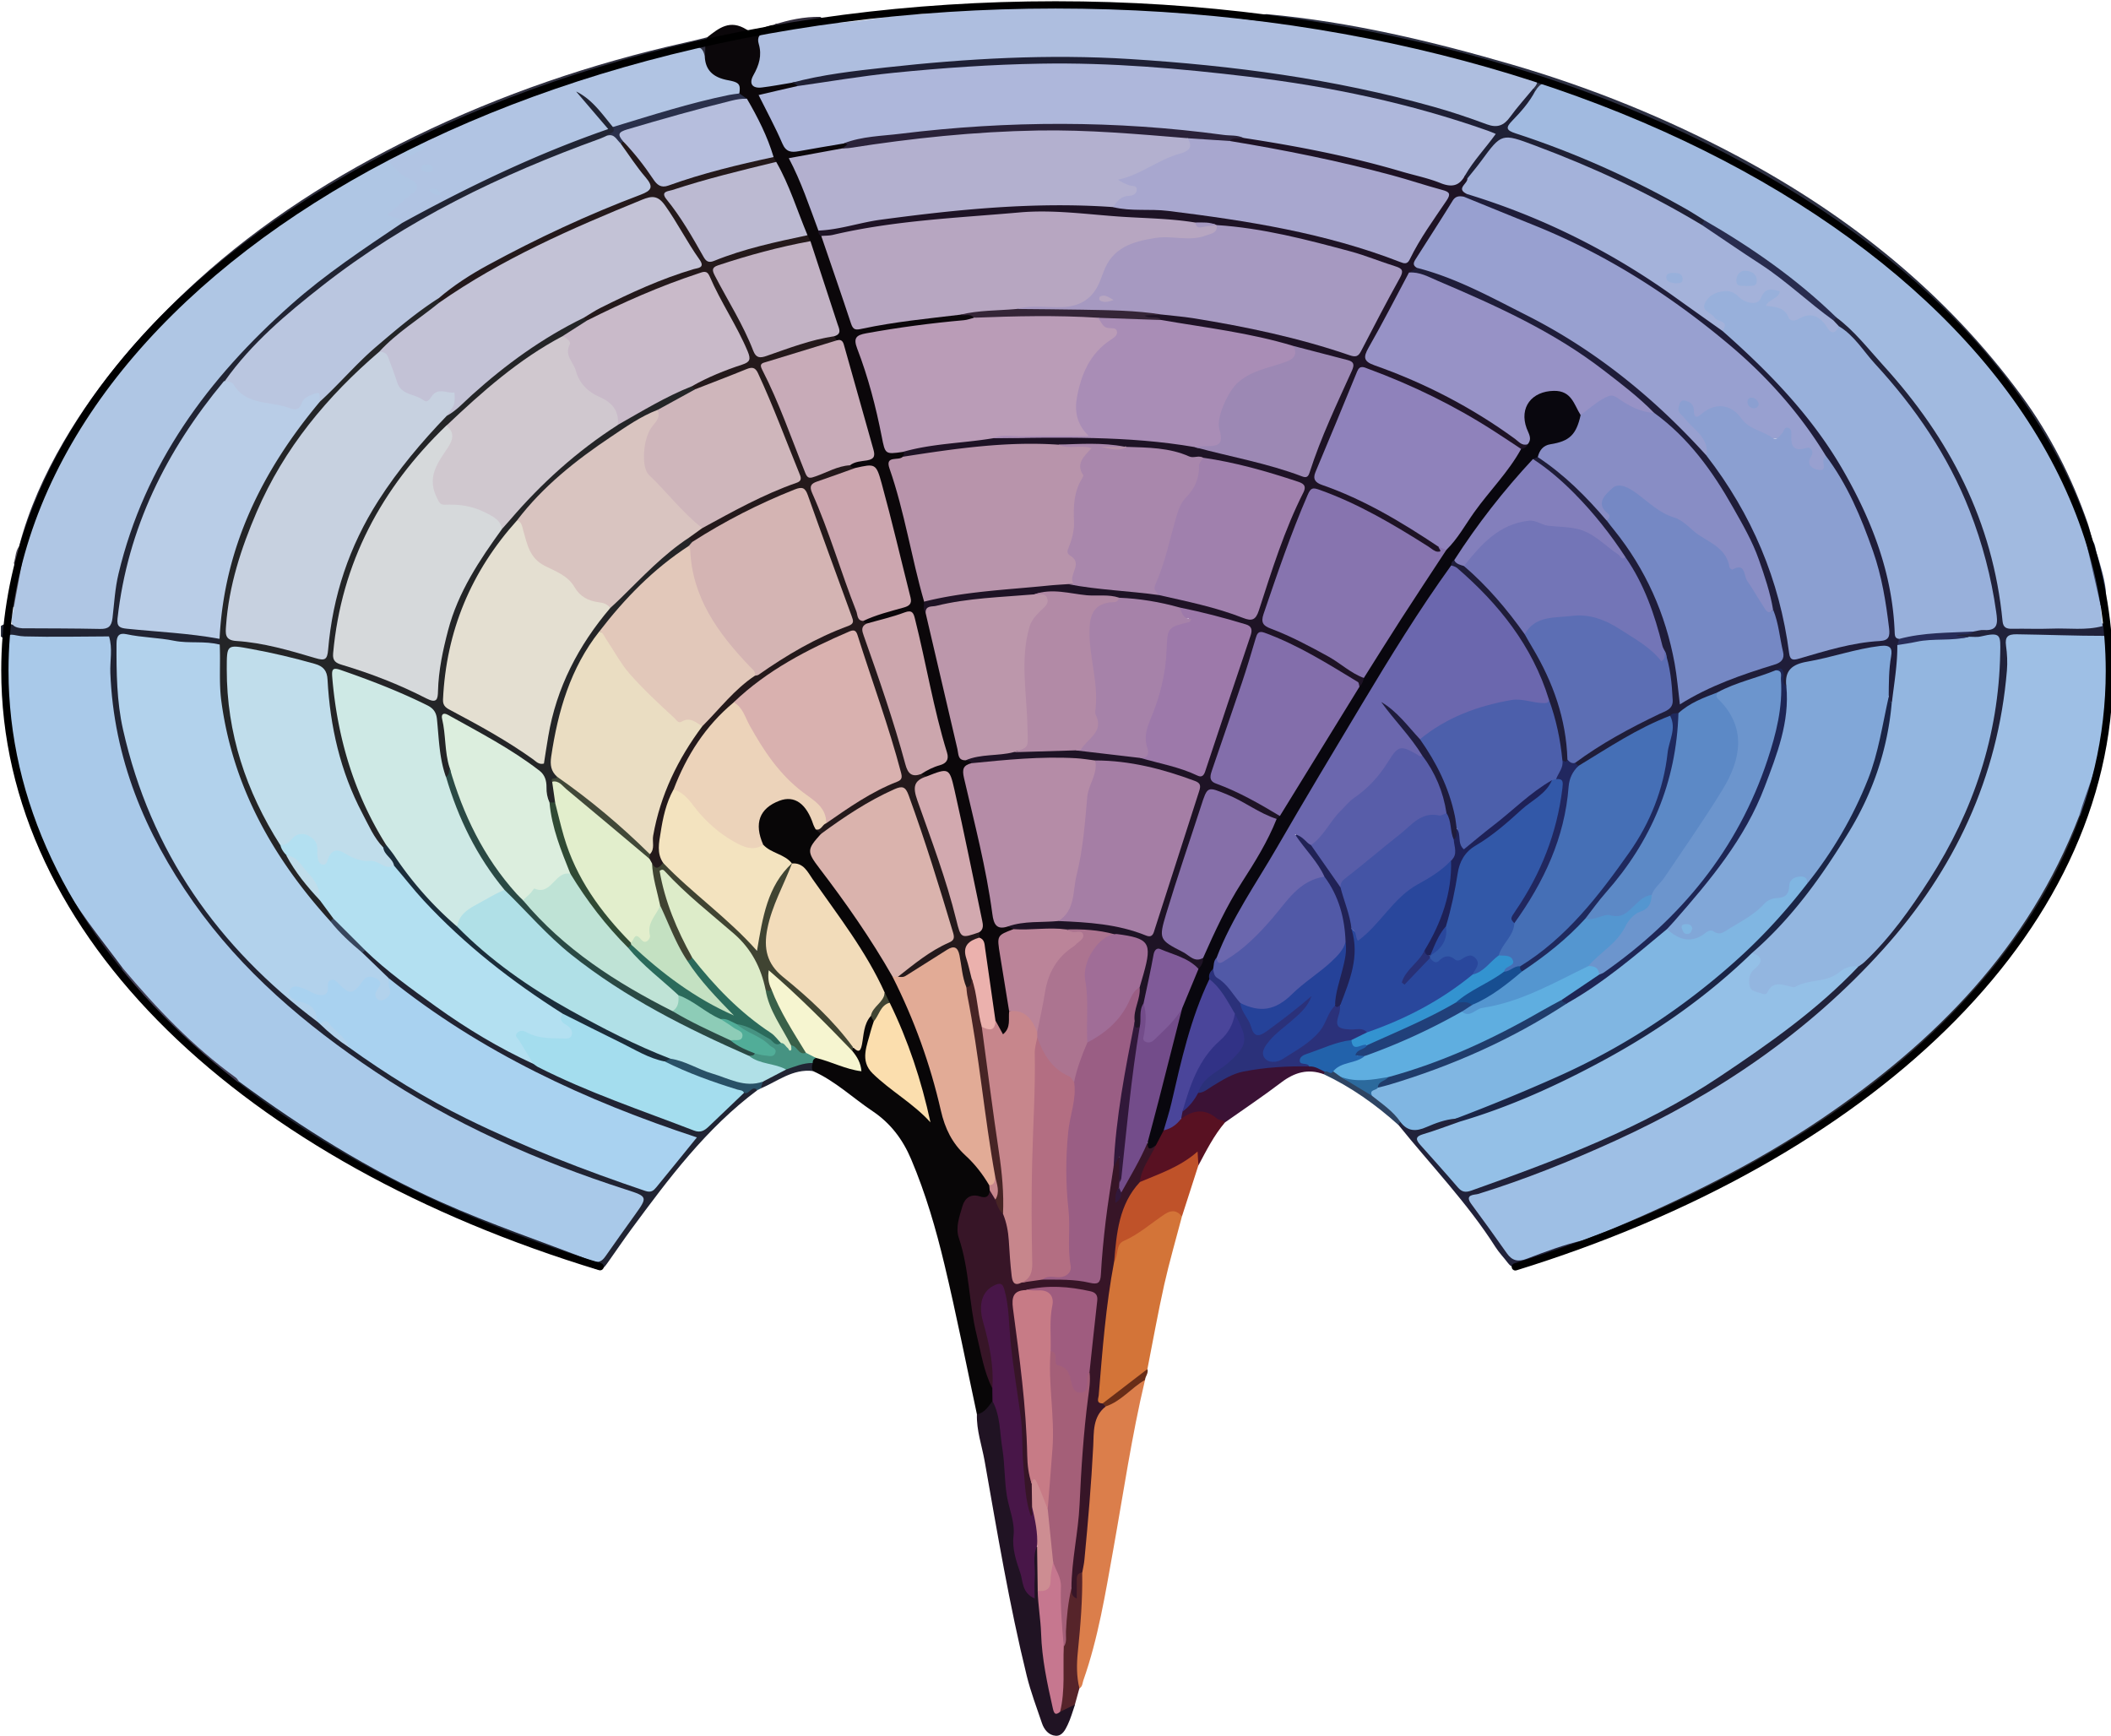 <svg xmlns="http://www.w3.org/2000/svg" version="1.1" id="Layer_1" x="0" y="0" viewBox="0 0 426.304 350.55" xml:space="preserve" width="426.304" height="350.55"><style type="text/css" id="style2">.st0{fill:#212433}.st25{fill:#afc6e4}.st26{fill:#b2d2ec}.st47{fill:#404432}.st49{fill:#c7868c}.st53{fill:#98b0db}.st55{fill:#80b6e2}.st74{fill:#b7a6c1}.st77{fill:#b894ab}.st92{fill:#c0ddeb}.st117{fill:#31183a}.st123{fill:#1f1d39}.st127{fill:#29479c}.st144{fill:#a699c1}.st159{fill:#8b9fd1}</style><g id="g390" transform="translate(-116.878 -99.795)"><path class="st0" d="M269.84 319.95c-10.32 7.68-17.91 17.84-25.44 28.05-1.68 2.28-3.26 4.64-4.91 6.95-.57.8-1.12 1.52-2.39 1.06-13.48-4.87-27.06-9.52-39.82-16.15-11.27-5.85-22-12.54-32.04-20.33-.28-.21-.51-.48-.77-.72-.07-.51.25-.71.67-.83.78-.1 1.35.31 1.92.74 13.97 10.48 28.99 19.05 45.11 25.84 7.78 3.28 15.83 5.77 23.67 8.83 1.36.53 2.37.31 3.22-.92 2.06-2.99 4.12-5.99 6.36-8.86.9-1.15.57-1.93-.7-2.47-.98-.41-2-.74-3.01-1.05-17.04-5.28-33-12.85-48.07-22.4-9.34-5.92-17.95-12.8-25.75-20.51-9.11-8.99-16.69-19.27-21.92-31.14-3.42-7.77-6.12-15.69-6.9-24.17-.32-3.5-1.03-7.01-.4-10.56.17-.96.19-1.98-.91-2.55-6.16-.42-12.31-.21-18.45-.08-.8.02-1.57.23-2.25-.33v-2.13c1.32-.98 2.73.09 4.08-.19 4.6.09 9.21.03 13.82.03 3.46 0 3.92-.29 4.18-3.63.64-8.07 3.34-15.52 6.44-22.89 3.86-9.16 9.56-17.15 15.84-24.74 10.22-12.36 22.83-21.89 36.29-30.41 12.18-6.89 24.77-12.89 37.91-17.75 2.9-1.07 2.86-1.12.87-3.55-.95-1.16-1.94-2.29-2.89-3.46-.33-.41-.72-.97-.33-1.43.51-.59 1.18-.24 1.66.16 2.38 2 4.51 4.23 6.13 6.91.68 1.43-.4 1.88-1.33 2.41-2.53 1.32-5.28 2.06-7.92 3.1-12.31 4.86-24.31 10.39-35.52 17.46-9.62 6.07-18.69 12.88-26.79 20.92-2.52 2.5-4.73 5.28-6.91 8.08-9.42 11.22-16.15 23.82-19.7 38.07-.68 2.75-1 5.56-1.35 8.37-.2 1.63.41 2.2 1.96 2.4 4.91.62 9.88.63 14.76 1.54 1.13.21 2.31.2 3.15 1.16.2.41.19.81-.02 1.21-3.24.53-6.5.26-9.69-.19-2.63-.37-5.27-.63-7.89-1.09-1.85-.33-2.57.31-2.63 2.2-.34 10.89 1.69 21.31 5.89 31.34 5.62 13.44 13.92 25.02 24.33 35.14 2.99 2.9 6.35 5.37 9.55 8.02.29.26.57.54.84.81 1.98 1.67 3.99 3.32 6.12 4.8 10.19 7.15 21 13.19 32.39 18.26 8.45 3.76 17.09 6.91 25.83 9.85 1.6.54 2.7.31 3.71-1.02 1.72-2.26 3.46-4.51 5.33-6.64 1.21-1.38.73-1.74-.7-2.27-9.57-3.53-19.07-7.24-28.31-11.57-7.34-3.44-14.16-7.74-20.87-12.23-3.46-2.32-6.67-5-10.09-7.39-1.67-2.07-4.21-3.33-5.43-5.82.1-.42.36-.67.78-.75 1.67.2 2.41 1.68 3.56 2.6 9.61 7.7 19.65 14.74 30.74 20.17 10.13 5.21 20.91 8.82 31.51 12.9 1.7.65 2.86.05 4.06-1.05 2.21-2.04 4.01-4.52 6.62-6.13.92.12 1.87-1.99 2.8.02z" id="path4"/><path d="M314.16 385.42c-2.16-10.08-4.15-20.2-6.55-30.22-1.73-7.24-3.81-14.4-6.73-21.29-1.69-4-4.15-7.27-7.79-9.71-4.01-2.69-7.54-6.09-12.02-8.09-1.06-.43-.69-1.21-.49-1.95.21-.51.54-.88 1.09-1.04 3.17.27 6 1.82 8.9 2.38-.89-.88-1.43-2.13-1.81-3.45.02-.25.11-.49.26-.69 1.52.21 1.23-1.02 1.52-1.85.58-1.66.07-3.86 2.32-4.7.62.12.82.57.9 1.12-.2 1.76-.78 3.44-1.15 5.17-.59 2.77.29 4.89 2.47 6.52 2.97 2.22 6.07 4.28 8.66 7.05-1.84-7.58-4.29-14.9-7.72-21.86-.37-.79-.61-1.63-1.07-2.38-3.8-8.12-9.23-15.2-14.28-22.53-1.01-1.47-2.24-2.73-3.94-3.42-2.09-1.34-4.65-1.95-6.29-3.99-1.91-3.82-1.12-6.77 2.35-8.81 3.27-1.92 6.52-.97 8.26 2.41.41.79.69 1.63 1.07 2.43.26.6.78 1.1.82 1.8-2.31 2.81-1.3 5.09.76 7.67 5.26 6.57 9.92 13.57 14.03 20.93 4.86 9.12 8.03 18.86 10.24 28.9.83 3.79 3.82 5.83 5.91 8.61 1.17 1.55 2.54 2.94 3.3 4.77.12.42.15.84.1 1.27-.27 1.24-1.09 1.8-2.31 1.69-2.16-.2-3 1.04-3.38 2.9-.34 1.65-.76 3.34-.23 4.98 2.02 6.26 2.01 12.89 3.48 19.24.83 3.61 1.79 7.18 2.85 10.72.26.86.31 1.73.14 2.61-.78 1.48-1.32 3.33-3.67 2.81z" id="path6" fill="#080607"/><path d="M436.58 351.28c-4.17 1.45-8.35 2.88-12.5 4.37-1.22.44-2.03.09-2.75-.87-.8-1.06-1.74-2.02-2.45-3.14-5.68-8.93-13.05-16.52-19.64-24.72-.17-.53.14-.69.58-.76 1.7 1.28 3.4 1.22 5.41.51 1.85-.65 3.68-1.8 5.82-1.29.38.18.64.44.66.89-1.34 1.8-3.47 1.95-5.37 2.58-2.44.81-2.48.99-.92 2.94 1.78 2.21 3.84 4.19 5.55 6.45.97 1.29 2.04 1.64 3.68 1.07 12.07-4.21 24.04-8.65 35.4-14.59 14.62-7.65 28.1-16.9 39.92-28.47.63-.62 1.24-1.27 1.95-1.81 3.11-2.18 5.16-5.33 7.48-8.22 11.53-14.37 18.65-30.59 20.54-49 .22-2.12.07-4.25.08-6.37.01-1.74-.78-2.43-2.51-2.04-1.13.25-2.28.28-3.44.26-.18 0-.36.01-.53-.02-.73-.13-1.81-.01-1.77-1.05.03-.8 1.03-.77 1.7-.87.52-.08 1.05-.08 1.55-.26 4.55-.95 4.67-.97 3.94-5.54-2.45-15.38-8.6-29.15-18.49-41.17-3.98-4.84-7.79-9.88-12.55-14.04-.56-.45-1.04-.95-1-1.74.15-.46.47-.68.94-.71 2.77 1.22 4.57 3.57 6.5 5.71 7.31 8.08 14.23 16.42 19.1 26.32 4.31 8.76 7.12 17.91 8.36 27.54.28 2.15 1.12 2.91 3.2 2.83 5.48-.22 10.97.35 16.44-.37.6-.02 1.15.1 1.52.64.01.48.01.97.02 1.45-.53.56-1.21.69-1.93.72-5.23-.01-10.46.04-15.69-.02-2.04-.02-2.98.57-2.54 2.8.54 2.75-.12 5.49-.5 8.19-1.94 13.59-6.23 26.29-13.76 37.91-10.61 16.36-24.56 29.16-40.74 39.82-15.67 10.32-32.63 17.81-50.35 23.74-3.24 1.09-3.24 1.09-1.28 3.78 1.61 2.22 3.11 4.53 4.77 6.72 1.43 1.9 3 2.51 5.27 1.42 2.4-1.15 5-1.8 7.53-2.62.92-.3 1.85-.7 2.81-.1.27.38.31.76-.01 1.13z" id="path8" fill="#21223a"/><path d="M355.56 345.47c-1.2 4.58-2.53 9.13-3.57 13.75-1.26 5.66-2.28 11.37-3.4 17.06-2.59 3.28-5.62 5.96-9.72 7.22-.84-.47-.88-1.27-.81-2.07.73-8.84 1.12-17.73 3.1-26.42.48-3.06 1.85-5.34 4.9-6.67 2.08-.91 3.71-2.72 5.71-3.85 1.46-.83 3.06-1.34 3.79.98z" id="path10" fill="#d37438"/><path d="M348.11 378.47c-2.7 11.35-4.37 22.89-6.43 34.36-1.59 8.86-3.02 17.77-6.02 26.31-.2.56-.16 1.26-.79 1.62-1.77-1.69-1.45-3.89-1.26-5.94.54-5.76 1.09-11.52 1.11-17.32.87-8.08 1.83-16.15 1.99-24.29.04-2.23.37-4.4.9-6.55.28-1.12.6-2.24 1.74-2.84 2.28-1.29 4.47-2.73 6.43-4.49.67-.6 1.34-1.17 2.33-.86z" id="path12" fill="#db7e4b"/><path d="M364.17 102.07c2.83.32 5.65.91 8.52.58 16.91 1.55 33.33 5.46 49.59 10.2 15.94 4.65 31.28 10.87 45.87 18.68 22.35 11.97 41.82 27.58 56.94 48.16 5.79 7.88 10.2 16.56 13.4 25.81.39 1.13.63 2.32.93 3.48.11 1-.35.94-.93.47-.52-.42-.81-1.04-1.11-1.63-2.8-7.78-6.1-15.32-10.59-22.3-3.85-5.98-8.06-11.7-13.1-16.72-5.27-5.26-10.2-10.89-16.04-15.55-6.24-4.98-12.82-9.46-19.59-13.72-14.21-8.93-29.54-15.38-45.17-21.24-2.06-.77-3.96-1.43-5.96-.04-.39-.21-.64-.52-.75-.94-.24-1.46-1.47-1.6-2.56-1.94-11.35-3.53-22.98-5.86-34.6-8.3-7.57-1.59-15.28-1.82-22.88-3.09-1.13-.19-2.33-.15-3.06-1.27.18-.52.71-.45 1.09-.64z" id="path14" fill="#2e3143"/><path d="M314.16 385.42c1.56-.29 2.29-1.55 3.14-2.67 1.32.05 1.56 1.11 1.64 2.03.31 3.77 1.67 7.41 1.27 11.27-.26 2.5.56 4.93 1.1 7.31 1.27 5.62.74 11.63 3.68 17.18.14-2.27-.08-4.31.15-6.31.09-.8-.42-2.36 1.45-2.02 1.09 2.77.39 5.65.53 8.48.48 7.38 1.02 14.75 2.7 21.99.17.74.14 1.61 1 2.02 1.1 0 1.9-1.39 3.15-.65-.48 1.37-.86 2.8-1.49 4.1-.48 1-1.11 2.28-2.41 2.19-1.41-.1-2.33-1.22-2.78-2.55-1.07-3.17-2.27-6.32-3.07-9.57-3.52-14.34-5.94-28.89-8.51-43.42-.56-3.12-1.65-6.15-1.55-9.38z" id="path16" fill="#201323"/><path d="M436.58 351.28c0-.34.01-.68.01-1.02-.05-1.18.98-1.06 1.64-1.33 14.72-5.99 28.95-12.86 42.49-21.29 13.01-8.1 24.25-18.15 34.68-29.2 8.31-8.81 14.24-19.18 19.12-30.19.6-1.37.89-2.9 2.03-4 .58-.19 1.35-.88 1.34.5-3.61 10.88-9.5 20.55-16.57 29.41-8.71 10.92-18.86 20.55-30.12 28.72-16.16 11.72-33.92 20.72-52.56 27.91-.67.26-1.38.34-2.06.49z" id="path18" fill="#2b2a33"/><path d="M355.56 345.47c-.99-1.26-2.09-1.37-3.43-.49-2.77 1.82-5.24 4.09-8.35 5.44-1.64.72-.98 2.88-1.9 4.15-.4-.26-.7-.67-.65-1.1.65-5.52.98-11.17 5.47-15.32 3.48-1.93 7.4-3 10.57-5.53.4-.32.9-.69 1.44-.41.68.36.56 1.01.44 1.64-.08.44-.18.87-.27 1.3-1.11 3.44-2.21 6.88-3.32 10.32z" id="path20" fill="#bf5229"/><path d="M384.24 316.75c-3.2-1.19-5.94-.39-8.61 1.64-3.71 2.82-7.6 5.42-11.41 8.11-2.9-.39-5.69-2.29-8.74-.67-.33-.48-.34-.99-.19-1.53.99-1.62 2.28-2.98 3.63-4.29 6.56-5.07 14.19-5.9 22.11-5.56 1.32.12 2.58.35 3.41 1.55.13.3.06.55-.2.75z" id="path22" fill="#3b1235"/><path d="M355.4 325.73c2.44-1.78 4.83-2.14 7.3.02.36.31 1.2.09 1.53.75-2.22 2.62-3.74 5.66-5.34 8.66-.05-.83-.1-1.67-.17-2.81-3.54 3.13-7.67 4.47-11.62 6.15-1.15-2.12.74-3.53 1.27-5.25.25-.81 1.07-1.36 1.27-2.25.51-1.17 1.15-2.26 2-3.21 1.28-.63 2.29-1.76 3.76-2.06z" id="path24" fill="#581122"/><path d="M333.95 444.04c-1 .49-2 .97-3 1.46-.42-4.36-.07-8.71.12-13.07.7-2.98.25-6.06.85-9.06.19-.93.05-1.92.69-2.72.92.02 1.1-.42 1.11-1.33.02-.96-.23-2.51 1.7-1.95.1 5.37-.34 10.72-.88 16.05-.25 2.47-.28 4.91.32 7.33-.29 1.1-.6 2.2-.91 3.29z" id="path26" fill="#56242a"/><path d="M141.03 295.97c-9.35-10.69-15.86-22.96-20.26-36.41-.08-.24-.02-.53-.02-.79-.23-.95-.55-1.91.19-2.79 1.29.22 1.2 1.4 1.47 2.25 3.99 12.54 9.9 24.07 18.13 34.38.65.82 1.53 1.53 1.37 2.76-.15.41-.36.73-.88.6z" id="path28" fill="#2d293a"/><path d="M141.03 295.97c.2-.23.41-.45.61-.68 2.58.63 3.5 3.1 5.01 4.8 4.81 5.42 9.94 10.45 15.7 14.84 1.16.88 2.6 1.58 2.81 3.3-.23.2-.46.39-.69.59-8.96-6.45-16.71-14.12-23.44-22.85z" id="path30" fill="#423e54"/><path d="M269.84 319.95c-1.16-1.12-1.65 1.04-2.69.54-5.59-.62-10.49-3.21-15.52-5.43-.33-.14-.45-.52-.49-.88.27-.55.75-.82 1.31-.98 1.2-.18 2.24.34 3.31.76 4.91 1.9 9.74 4.07 15.14 4.22.52.66-.29.95-.4 1.44-.23.11-.45.22-.66.33z" id="path32" fill="#295167"/><path d="M540.46 249.14c.2-.01.41-.03.61-.04.99 1.36.65 2.85.24 4.24-.37 1.24-.58 2.51-.85 3.77-.73 2.6-1.19 5.28-2.58 7.65-.31-.73-.74-.33-1.15-.13-.58-.6-.42-1.31-.22-1.98 1.18-3.86 2.11-7.79 2.9-11.75.14-.69.4-1.35 1.05-1.76z" id="path34" fill="#424b6a"/><path d="M384.24 316.75c.05-.17.1-.34.14-.51.56-.58 1.24-.22 1.88-.25.7.15 1.2.64 1.77 1.02 2.04 1.26 4.22 2.27 6.18 3.65 1.79 1 3.15 2.54 4.75 3.78.56.43 1.34.98.72 1.94-.15.19-.3.37-.45.56-4.54-4.07-9.46-7.58-14.99-10.19z" id="path36" fill="#2e4462"/><path d="m537.75 207.55 1.68 1.44c.72.82.57 1.95.99 2.87.67 2.29 1.4 4.57 1.69 6.96-.01 1.19.47 2.54-1.03 3.26-.71-.33-1.02-.97-1.19-1.66-.88-3.61-1.62-7.25-2.49-10.87-.17-.69-.21-1.41.35-2z" id="path38" fill="#435072"/><path d="M121.31 256.04c-.92.76-.23 1.85-.56 2.73-.35-1.09-.69-2.18-1.04-3.27.03-2.87-.34-5.7-.85-8.53-.11-.62-1.16-2.06.79-2.08 1.31 3.61 2.56 7.23 1.66 11.15z" id="path40" fill="#4d4d59"/><path class="st0" d="m270.49 319.62.45-1.38c.93-2.11 3.21-2.18 4.85-3.23 1.7-.56 3.34-1.69 5.21-.54-.13.55-.31 1.11.08 1.63-4.09-.51-7.16 2.06-10.59 3.52z" id="path42"/><path d="M348.11 378.47c-2.77 1.6-4.8 4.31-7.94 5.36-.22-.19-.56-.26-.6-.62 3.01-2.31 6.01-4.62 9.02-6.93.27.82-.42 1.44-.48 2.19z" id="path44" fill="#682d18"/><path d="M259.7 107.32c2.37-1.85 4.56-3.67 7.94-1.56 1.59 1 3.56-.76 5.43-.93.67-.33 1.3-.51 1.76.32-.04.26-.11.53-.32.7-1.48 1.19-3.16 4.14-3.53 6.24-.12.7-.42 1.33-.69 1.98-.29.69-1.06 1.39-.47 2.16.65.85 1.62.36 2.46.25 1.56-.21 3.07-.78 4.68-.49.55.14 1.02.37 1.15.99-.75 1.93-2.65 1.45-4.07 1.81-2.96.74-2.98.65-1.59 3.46.71 1.43 1.43 2.85 2.15 4.28 1.65 3.27 1.82 3.32 5.34 2.7 2.52-.44 5.01-1.21 7.62-.99 2.32 1.23.28 1.48-.45 2.03-2.34.81-4.77 1.13-7.21 1.47-2.41.34-2.54.63-1.59 2.81 1.64 3.79 3.15 7.62 4.47 11.54.1.53.31 1.02.53 1.51 2.03 4.92 3.65 9.99 5.33 15.04.96 2.89 1.18 2.96 4.2 2.43 6.03-1.07 12.1-1.8 18.19-2.41.98.14 2.14-.15 2.66 1.1-.68 1.34-2 1.25-3.21 1.42-5.77.78-11.6 1.14-17.29 2.46-2.71.63-2.9 1.02-2 3.63 1.85 5.35 3.36 10.8 4.44 16.35.4 2.07 1.27 3.18 3.44 3.04.98.42.82 1.03.29 1.7-2.04.91-2.1 2.29-1.44 4.29 2.65 8.06 4.17 16.41 6.21 24.64.03.82.08 1.63.41 2.39 2.01 8.42 4.23 16.79 5.97 25.27.28 1.36.33 2.85 1.71 3.72.48.29.98.58.95 1.25-.86 1.12-.95 2.28-.65 3.7 1.86 8.81 4.26 17.51 5.48 26.45.23 1.66 1.02 2.33 2.6 2.29.57.17 1.11.37 1.07 1.12-2.58 1.38-2.52 3.45-2.01 6.03.69 3.46 1.35 6.95 1.57 10.5.02.98.06 1.96-.15 2.91-.2.89-.49 1.83-1.5 1.98-.97.14-1.27-.78-1.63-1.49-.2-.4-.38-.8-.57-1.2-1.19-3.93-1.12-8.05-1.87-12.05-.31-1.65-.5-3.33-1.16-4.9-.14-.42-.18-.85-.15-1.29.12-.96.31-1.92.12-2.89-1.68-8.3-3.1-16.66-5.18-24.87-1.04-4.12-1.16-4.09-5.09-3.22-.59-.05-1.13-.18-1.26-.89.49-1.33 1.75-1.68 2.87-2.13 1.37-.55 1.97-1.37 1.52-2.87-2.46-8.12-3.8-16.51-5.85-24.73-.52-2.09-1.47-2.5-3.41-1.79-1.97.72-3.93 1.62-6.13 1.46-.42-.15-.71-.41-.72-.89 1.47-1.97 3.85-1.99 5.89-2.67 3.08-1.03 3.25-1.11 2.4-4.32-1.77-6.67-2.94-13.49-4.91-20.11-1.11-3.73-1.2-3.7-4.85-3.28-.57-.09-1.08-.26-1.21-.92.43-1.23 1.6-1.27 2.59-1.58.94-.3 1.65-.75 1.39-1.88-1.62-7.08-3.45-14.11-6.07-20.9-.09-.23-.35-.39-.56-.57-.39-.39-.67-.82-.57-1.41.49-1.24.11-2.4-.27-3.58-1.62-5.01-3.44-9.95-4.91-15.01-.19-.48-.38-.96-.57-1.45-2.12-4.85-3.88-9.84-6.18-14.61-.27-.44-.51-.9-.66-1.39-1.45-3.85-3.14-7.6-5.26-11.13-.46-.57-1.24-.87-1.46-1.65-.25-1.34-1.22-1.8-2.42-2.09-3.01-.72-4.68-2.62-4.9-5.75-.07-1.31.07-2.58 1.16-3.53z" id="path46" fill="#0b070a"/><path d="M259.7 107.32c-.59 1.27-.3 2.65-.48 3.97-1.32-.7-2.58-1.11-4.2-.72-18 4.41-35.44 10.43-52.35 18-1.51.66-2.98 1.41-4.45 2.16-1.03.44-1.96 1.05-2.88 1.68-12.54 6.54-24.39 14.15-35.16 23.33-13.08 11.15-23.93 24.15-31.68 39.57-2.55 5.07-4.36 10.47-6.4 15.76-.32.39-.65 1.02-1.21.7-.64-.37-.35-1.06-.16-1.63 1.95-7.48 5.11-14.46 8.98-21.11 7.16-12.27 16.36-22.83 26.86-32.4 13.23-12.06 28.21-21.55 44.14-29.31 17.37-8.46 35.68-14.71 54.6-18.94 1.47-.31 2.93-.7 4.39-1.06z" id="path48" fill="#313141"/><path d="M120.72 210.15c.09.4.18.81.26 1.21l.82-.58c.75.73.56 1.64.34 2.46-.81 3.08-.47 6.48-2.49 9.23-.76-.58-.3-1.47-.53-2.18-.14-2.31 1.12-4.51.56-6.85.38-1.09.29-2.32 1.04-3.29z" id="path50" fill="#55505e"/><path d="M282.53 103.2c.44.27.7.62.57 1.16-2.61 1.88-5.45 1.97-8.41 1.06-.37-.68-1.08-.4-1.63-.59 3.07-1.03 6.21-1.67 9.47-1.63z" id="path52" fill="#342f3e"/><path d="M120.67 256.564c-.22-3.76-1.902-8.282-1.952-12.072.04-4.5-.3-10.434-.32-14.954-.01-2.49 1.042-1.278 3.472-1.218 5.67.15 11.35.02 17.02 0 .77 2.43.17 4.91.27 7.37.68 17.21 6.96 32.36 16.75 46.27 9.84 13.99 22.63 24.81 36.72 34.24 15.71 10.52 32.8 18.09 50.75 23.86 4.34 1.39 4.31 1.47 1.64 5.19-1.96 2.73-3.92 5.47-5.85 8.23-.74 1.06-1.43 1.47-2.85.93-10.15-3.92-20.46-7.4-30.42-11.86-14.56-6.51-27.95-14.87-40.73-24.32-.22-.27-.4-.61-.67-.81-8.68-6.28-15.99-13.97-22.85-22.13-4.62-6.24-9.804-12.402-13.244-19.402-3.15-6.35-6.207-12.334-7.737-19.324z" id="path54" fill="#a9c9e9"/><path class="st25" d="M119.66 222.47c.72-3.9 1.43-7.79 2.15-11.69 2.78-8.98 6.54-17.5 11.62-25.44 10.82-16.94 24.96-30.51 41.64-41.58 6.5-4.32 13.11-8.42 20.13-11.85 2.23 1.14 3.87 3.05 5.86 4.51 1.14.83.54 2.1-.46 2.91-1.41 1.16-2.62 2.55-4.21 3.51.64.67 2.03.62 1.65 2.01-7.71 5.19-15.46 10.32-22.42 16.51-16.69 14.83-29.52 32.15-34.81 54.32-.71 2.96-.86 5.95-1.21 8.93-.2 1.71-.87 2.24-2.53 2.2-5.23-.11-10.46-.1-15.69-.13-3.44-.23-1.81-2.53-1.72-4.21z" id="path56"/><path class="st26" d="M180.95 306.12c-20.06-15.01-33.67-34.33-39.22-58.96-1.29-5.71-1.35-11.59-1.32-17.44.01-1.5.51-2.17 1.99-1.85 3.18.69 6.45.68 9.66 1.33 2.97.6 6.16-.03 9.18.78.83.76.7 1.78.69 2.74-.21 16.94 5.76 31.69 15.87 44.99 1.93 2.54 4.01 4.96 5.94 7.5 1.91 2.5 4.7 4.21 6.31 6.99 1.78 1.72 3.56 3.44 5.34 5.15.18.78.74 1.43.78 2.25.07 1.63-.77 2.58-2.33 2.62-1.63.04-1.78-1.13-1.54-2.42.1-.58.49-1.29-.32-1.62-.73-.3-1.08.35-1.52.78-2.15 2.06-2.6 2.1-5.43.42-.51-.31-.99-.59-1.25.15-.97 2.72-2.81 1.77-4.57 1.11-.82-.31-1.6-.74-2.72-.54.51 1.24 1.67 1.29 2.49 1.81 1.54.98 3.05 2 1.97 4.21z" id="path58"/><path d="M162.3 176.71c5.39-7.62 12.44-13.53 19.7-19.23 16.91-13.27 36-22.42 56.08-29.69.5-.18.97-.43 1.45-.64 1.48-.66 2.32.23 3.09 1.27 1.68 2.28 3.4 4.52 5.06 6.8 1.87 2.56 1.69 3.28-1.19 4.46-8.76 3.57-17.48 7.21-25.9 11.56-5.19 2.68-10.2 5.65-14.84 9.22-7.66 5.43-14.92 11.32-21.11 18.44-.85.97-1.57 2.47-3.36 2.04-1.1-1.13-2.02-.4-2.63.47-1.18 1.68-2.66 1.69-4.44 1.33-2.59-.52-5.04-1.49-7.66-1.94-2.06-.35-2.63-2.9-4.25-4.09z" id="path60" fill="#bac6e0"/><path d="M180.95 306.12c-.11-2.05-.87-3.4-3.13-3.93-1.04-.24-3.11-.89-2.41-2.45.6-1.33 2.32-.52 3.53.01.57.25 1.09.62 1.67.79 1.3.38 2.53.54 2.49-1.46-.01-.51-.08-1.11.56-1.35.72-.26 1.15.25 1.58.69 2.32 2.33 2.89 2.28 4.94-.56.73-1 1.59-.94 2.56-.51.89.4 1.23 1 .61 1.87-.53.75-1.06 1.53-.26 2.35.38.39 1.01.3 1.49.03.97-.54 1.34-1.27.88-2.41-.21-.53-.05-1.22-.06-1.83 18.5 14.89 39.65 24.71 62.21 32.14-2.86 3.52-5.51 6.81-8.19 10.07-.56.68-1.06 1.13-2.22.74-12.33-4.16-24.43-8.86-36.11-14.6-8.33-4.1-16.22-8.97-23.75-14.4-1.83-1.72-3.23-3.97-5.84-4.71-.18-.16-.36-.32-.55-.48z" id="path62" fill="#a9d2f0"/><path d="M162.3 176.71c.58.2 1.45.23 1.68.63 2.59 4.45 7.5 3.38 11.33 4.86 1.18.46 2.02.42 2.48-.96.41-1.24 1.73-1.61 2.67-1.96 1.49-.55.82.96 1.02 1.63-.12 1.14-.91 1.9-1.56 2.73-9.1 11.55-14.98 24.56-17.77 39-.4 2.05.46 4.28-.94 6.17-6.19-1.14-12.47-1.4-18.71-2.04-1.35-.14-2.07-.37-1.89-2.05 2.04-18.26 9.84-33.91 21.44-47.88.07-.07.17-.09.25-.13z" id="path64" fill="#b9cde7"/><path d="M224.61 314.66c-6.94-3.19-13.47-7.12-19.65-11.56-4.95-3.56-9.94-7.12-14.35-11.39-2.77-1.5-4.47-4.16-6.76-6.18-1.04-1.25-2.21-2.41-2.86-3.94-.92-3.91-3.49-6.57-6.64-8.8-.66-.66-1.41-1.28-1.02-2.39.27-.22-.11.02.17-.2 5.11-3.93 6.8-3.4 8.61 2.98 1.65-2.64 3.64-2.22 5.96-1.14 2.64 1.22 5.68 1.17 8.38 2.31.95.21 1.41 1 1.98 1.67 8.34 9.87 17.76 18.53 28.69 25.49 1.32.84 2.96 1.3 3.69 2.9.05 1.04.71 1.74 1.34 2.48.58.68 1.09 1.5.53 2.39-.51.83-1.4.89-2.33.88-2.69-.02-5.39.02-7.99-1.69-.21 1.7.73 2.47 1.26 3.39.52.87 1.51 1.57.99 2.8z" id="path66" fill="#b3e0f1"/><path d="M198.04 144.85c-.39-1.46-2.03-.82-2.99-1.83 1.88-1.05 3.14-2.76 4.82-3.92 2.09-1.43 1.42-2.27-.34-3.17-1.82-.93-3.28-2.27-4.34-4.03a7.18 7.18 0 0 1 2.78-1.6c2.06.49 3.53-.13 4.21-2.24 8.56-3.83 17.24-7.37 26.1-10.43 8.78-3.04 17.72-5.53 26.73-7.75 1.55-.38 3.67-1.68 4.2 1.38.16 2.98 2 4.24 4.7 4.74 2.26.42 2.54.82 2.28 2.64-1.25 1.14-2.92 1.19-4.43 1.56-5.82 1.45-11.61 2.94-17.29 4.91-1.22.42-2.49 1.03-3.83.32-2.21-2.64-4.14-5.56-7.43-7.17 2.08 2.43 4.15 4.86 6.5 7.6-14.69 5.09-28.35 11.68-41.67 18.99z" id="path68" fill="#b1c4e3"/><path d="m181.48 281.61 2.7 3.66c.17.55-.05.72-.58.59-11.55-12.73-19.7-27.15-22.02-44.45-.51-3.79-.15-7.61-.33-11.42l-.03-1.2c.91-18.44 8.63-33.99 20.27-47.89 3.91-3.56 7.31-7.63 11.35-11.08s8.07-6.89 12.56-9.76c.2.18.32.4.36.66-.08 1.12-.91 1.67-1.71 2.22a81.917 81.917 0 0 0-10.28 8.38c-15.32 13.31-26.06 29.38-29.94 49.6-.32 1.66-.31 3.36-.65 5.01-.31 1.51.37 2.42 1.88 2.62 5.21.66 10.3 1.83 15.32 3.34 1.65.5 1.94-.42 2.12-1.77.86-6.52 2.11-12.93 4.73-19.04 3.32-7.74 7.8-14.71 13.3-21.06 1.97-2.28 3.8-4.69 6.17-6.6 4.44-3.49 8.46-7.47 12.95-10.91 4.22-3.24 8.84-5.83 13.46-8.43.46-.26.98-.41 1.53-.36.4.13.66.39.8.78-.81 2.19-3.18 2.33-4.71 3.59-8.73 4.89-16.16 11.46-23.48 18.18-10.21 10.26-17.87 21.99-20.96 36.35-.56 2.6-.8 5.26-1.26 7.88-.27 1.55.16 2.57 1.75 3.05 5.44 1.66 10.62 4.01 15.83 6.24 1.67.71 2.06.08 2.14-1.39.66-12.15 5.51-22.61 12.98-32 5.91-7.57 13.12-13.78 20.71-19.58.91-.7 1.88-1.33 2.94-1.78 3.88-2.13 7.58-4.56 11.59-6.44 1.12-.52 2.2-1.17 3.51-1.05.39.14.66.41.79.81-.53 1.66-2.22 1.77-3.43 2.51-1.25.77-2.65 1.3-3.89 2.1-9.6 5.21-18.45 11.41-25.93 19.45-.84.91-1.69 1.8-2.36 2.85-7.56 8.91-12.75 18.91-14.19 30.65-.05.44-.13.88-.2 1.31-.54 3.13.29 5.34 3.45 6.81 4.73 2.21 9.15 5.03 13.46 8 1.85 1.27 2.1 1.15 2.38-1.12 1.34-10.89 5.87-20.33 13-28.58 4.66-4.43 8.85-9.37 14.17-13.09.71-.5 1.22-1.31 2.23-1.29.51.26.73.71.85 1.24.01.56-.27.99-.66 1.35-6.84 4.84-12.69 10.7-17.89 17.25-5.36 7.41-8.15 15.77-9.33 24.76-.18 1.4.09 2.61.66 3.83.07.68-.34.87-.91 1.04-.38.12.18.31.13.52.26 1.31.94 2.6.24 3.97-.35.26-.74.3-1.15.16-.9-.62-1.16-1.58-1.18-2.56-.05-2.4-1.4-3.84-3.26-5.13-4.67-3.25-9.69-5.9-14.62-8.7-.45-.26-.91-.56-1.7-.41-.16 3.31.74 6.55 1.06 9.84-.06.72-.18 1.4-1.01 1.63-1.33-.18-1.27-1.33-1.46-2.22-.52-2.42-.96-4.86-.99-7.35-.04-2.67-1.27-4.36-3.85-5.41-4.59-1.87-9.09-3.97-13.83-5.43-2.15-.67-2.36-.47-2.14 1.69 1.08 10.6 3.76 20.7 9.39 29.87.46.75.88 1.54.81 2.48-.12.45-.41.72-.88.76-2.77-1.42-3.57-4.31-4.83-6.76-4.15-8.07-6.39-16.72-6.93-25.76-.15-2.56-1.23-3.82-3.6-4.52-4.35-1.28-8.78-2.15-13.24-2.92-1.7-.3-2.04.33-2.12 1.97-.57 12.46 3.12 23.79 8.98 34.56.46.84 1.14 1.61.99 2.68.17.85.65 1.51 1.23 2.11 2.49 2.88 4.97 5.74 6.76 9.11z" id="path70" fill="#242527"/><path d="M224.61 314.66c-.96-1.58-1.93-3.15-2.89-4.73-.29-.48-1.05-.91-.37-1.57.49-.48 1.15-.49 1.73-.16 2.22 1.26 4.61 1.3 7.07 1.3.83 0 1.74.23 2.11-.51.46-.91-.24-1.74-1-2.18-1.03-.6-1.49-1.21-.77-2.31.59-.53 1.16-.24 1.71.05 5.93 3.01 11.78 6.19 17.92 8.76.41.17.78.43.98.85 4.72 2.35 9.66 4.13 14.69 5.68.49.15 1.07.07 1.34.66-2.36 2.25-4.72 4.5-7.08 6.76-.86.83-1.69 1.38-3.04.85-10.61-4.09-21.41-7.69-31.57-12.87-.28-.16-.55-.39-.83-.58z" id="path72" fill="#a4ddee"/><path d="M240.64 125.45c7.77-2.36 15.5-4.85 23.47-6.48.68-.14 1.39-.2 2.08-.3l1.53 1.08c-.58.65-1.41.69-2.17.88-6.89 1.65-13.74 3.46-20.49 5.64-.94.3-1.95.44-2.06 1.71-.09.42-.35.69-.75.81-.82-.67-1.23-2.03-2.7-1.62.33-.6 1.81-.44 1.09-1.72z" id="path74" fill="#2a304b"/><path d="M183.6 285.86c.19-.2.39-.39.58-.59 2.15 2.14 4.29 4.29 6.44 6.43-.19.17-.37.34-.56.51-2.33-1.94-4.57-3.96-6.46-6.35z" id="path76" fill="#37465d"/><path class="st26" d="M181.5 306.6c.55-.63 1.4-.78 1.8-.2 1.21 1.77 3.36 2.74 4.04 4.91-2.1-1.37-4.04-2.96-5.84-4.71z" id="path78"/><path d="M274.69 105.42c2.82-.22 5.65-.33 8.41-1.06 5.96.21 11.76-1.12 17.64-1.73 3.19.31 6.922-1.019 10.082-1.089 11.01-.26 22.03-.53 33.05-.5 6.6.02 12.568 2.099 19.208 1.689 7.69 1.75 15.63 1.52 23.37 3.1 13.16 2.69 26.31 5.35 39.17 9.32 1.71.53 2.25 1.04.96 2.5-.97 3.4-3.61 5.58-5.99 7.87-1.12 1.08-2.72.32-4.06-.1-5.32-1.67-10.52-3.73-15.98-4.91-9.49-2.05-18.98-4.12-28.62-5.46-9.99-1.39-20.03-2.15-30.05-2.88-6.94-.5-13.97-.54-20.96.19-3.6.38-7.24.41-10.85.55-9.83.39-19.52 1.85-29.19 3.44-1.43.24-2.78-.26-4.14.16-2 .32-3.99.71-6 .95-1.95.24-2.68-.77-1.71-2.49 1.13-2.01 1.76-3.98 1.07-6.31-.36-1.21.03-2.18 1.68-2.28.96-.06 1.93-.63 2.91-.96z" id="path80" fill="#aebedf"/><path d="M297.13 297.05c-4.37-7.67-9.41-14.89-14.77-21.9-2.59-3.39-2.53-3.81.29-6.93.43-1.28 1.55-1.88 2.54-2.62 3.41-2.56 7.07-4.73 10.9-6.57 3.18-1.52 4.09-.98 5.33 2.3 3.26 8.62 5.8 17.47 8.47 26.28.38 1.25.42 2.41-.83 2.99-3.88 1.81-7.06 4.71-10.75 6.8-.45.06-.83-.09-1.18-.35z" id="path82" fill="#dab3ad"/><path d="M298.2 297.07c3.26-2.56 6.46-5.23 10.31-6.91 1.01-.44 1.17-.91.84-2.01-2.78-9.31-5.64-18.59-8.97-27.73-.63-1.74-1.25-1.96-2.84-1.26-5.36 2.38-10.19 5.61-14.89 9.06l-1.05-.93c.48-.78 1.21-1.29 1.94-1.79 3.99-2.96 8.08-5.76 12.69-7.68 1.63-.68 1.99-1.62 1.53-3.32-2.29-8.47-5.41-16.67-8.01-25.04-.54-1.73-1.52-1.38-2.64-.87-5.65 2.57-11.21 5.31-16.2 9.05-1.84 1.38-3.79 2.63-5.38 4.32-5.54 4.88-9.51 10.84-12.19 17.69-1.95 4.59-3.11 9.3-2.25 14.32-1.15 2.24-1.41 2.3-2.96.65-.33-.45-.52-.95-.53-1.51 0-.27.03-.54.09-.81.96-9.67 4.41-18.34 10.49-25.96 3.18-4.02 6.54-7.86 10.98-10.58 5.62-3.74 11.41-7.19 17.69-9.72 1.31-.53 1.46-1.21 1-2.46-2.74-7.5-5.5-14.99-8.1-22.54-.63-1.84-1.49-2.06-3.16-1.35-5.96 2.54-11.89 5.14-17.27 8.83-.76.52-1.52 1.34-2.63.74-.4-.15-.58-.47-.63-.88.11-1.5 1.43-1.82 2.42-2.45 5.84-3.38 11.75-6.59 18.15-8.81 1.3-.45 1.3-1.08.84-2.18-2.45-5.8-4.59-11.72-7.16-17.47-1.17-2.62-1.57-2.77-4.27-1.82-2.01.71-3.94 1.6-5.95 2.32-.88.32-1.74.98-2.78.47-.24-.2-.47-.4-.71-.59 1.65-2.53 4.7-2.59 7.01-3.96.61-.36 1.3-.57 1.99-.74 1.77-.45 1.95-1.5 1.27-3.01-1.57-3.48-3.46-6.78-5.25-10.14-2.91-5.46-1.47-5-7.39-2.93-5.35 1.87-10.58 4.06-15.6 6.74-.96.51-1.93 1.37-3.2.76-.22-.19-.45-.37-.67-.56.32-1.43 1.6-1.81 2.67-2.36 5.85-2.98 11.79-5.76 18.08-7.67 1.81-.55 2.3-1.19 1.12-2.94-2.03-3.01-3.72-6.23-5.92-9.14-1.09-1.44-2.17-1.83-3.86-1.13-13.19 5.45-26.4 10.84-38.23 19.02-.91.63-1.76 1.58-3.09 1.19-.05-.3-.09-.59-.14-.89 3.09-2.66 6.51-4.86 10.07-6.79 9.94-5.4 20.17-10.18 30.76-14.17 2.28-.86 2.69-1.59 1.03-3.53-1.83-2.13-3.36-4.52-5.02-6.8.15-.15.3-.3.46-.45 2.85 1.09 4.13 3.76 5.69 6.01 1.41 2.03 2.71 2.5 5.06 1.69 5.41-1.87 10.93-3.44 16.57-4.47 1.02-.19 2.06-.59 3.09-.04.17.33.35.65.52.98-2.36 1.74-5.24 1.99-7.94 2.67-3.86.97-7.67 2.13-11.49 3.22-1.88.54-2.31 1.34-.96 2.94 1.95 2.31 3.42 4.94 4.88 7.57 1.74 3.14 1.85 3.15 5.18 2.05 4.54-1.51 9.11-2.88 13.83-3.68.94-.16 1.89-.59 2.83.03l.6 1.2c-2.05 1.36-4.44 1.7-6.76 2.21-3.38.74-6.68 1.75-9.98 2.77-1.63.51-2.07 1.26-1.24 2.92 2.2 4.44 4.98 8.59 6.76 13.24.6 1.58 1.82 1.42 3.09.97 3.09-1.09 6.26-1.93 9.4-2.87 1.12-.34 2.34-1.04 3.52-.04.18.28.36.55.54.83-.74 1.35-2.21 1.34-3.42 1.72-3.04.95-6.09 1.85-9.14 2.75-1.4.42-1.83 1.07-1.16 2.52 2.7 5.77 4.95 11.73 7.27 17.66.75 1.92 1.72 2.33 3.64 1.56 1.71-.69 3.41-2.02 5.47-.98.24.43.66.49 1.08.54.08 1.01-.8 1.05-1.4 1.29-1.56.64-3.13 1.27-4.76 1.71-1.65.45-2.11 1.27-1.42 2.93 3.24 7.78 5.67 15.87 8.75 23.71.16.41.33.82.41 1.26l.63.54c0 1.33.33 2.59.75 3.86 2.54 7.7 5.39 15.31 7.48 23.16.45 1.69 1.23 2.8 2.86 3.35.37.16.74.33 1.11.49-2.44 2.01-1.39 4.22-.55 6.57 2.49 6.93 5.01 13.86 6.85 20.99.63 2.43 1.28 4.35 4.31 3.92.01.36.01.72.02 1.07-3.46 2.52-1.12 5.73-1.03 8.68-.11.87-.3 1.65-1.43 1.58-1.82-1.22-1.43-3.3-1.89-5.02-.67-2.46-1.01-2.68-3.22-1.44-2.32 1.3-4.46 2.89-6.73 4.25-.64.34-1.57 1.55-2.16-.15z" id="path84" fill="#24191b"/><path d="M339.57 383.22c.2.21.4.41.6.62-2.67 2.07-2.38 5.23-2.52 7.98-.39 7.68-1.05 15.32-1.78 22.97-.08.87-.29 1.73-.44 2.6-1.33.14-1.08 1.17-1.1 2.02-.02 1-.01 2-.01 3.22-1.38-.64-.88-1.47-1.09-2.07-.91-.95-.83-2.14-.65-3.26 1.85-11.47 1.62-23.13 3.14-34.63.24-1.84.67-3.66.51-5.53.38-4.39.92-8.77 1.22-13.17.13-1.96-.57-2.86-2.36-3.03-3.6-.34-7.2-.65-10.79.09-1.85.49-2.16 1.73-1.95 3.47 1.14 9.58 2.57 19.13 2.68 28.81.02 2.02.38 4.05.8 6.04.29 1.54.22 3.09.22 4.64-.14.93.06 1.98-1.17 2.91-1.15-2.14-1.88-4.35-1.91-6.64-.12-10.67-1.89-21.16-3.1-31.71-.24-2.11.09-4.28-.67-6.32-.26-.7-.23-1.77-1.31-1.73-1 .04-1.53.84-1.76 1.74-.33 1.31-.36 2.68.06 3.95.84 2.54.93 5.22 1.58 7.8.5 1.98.85 4.2-.51 6.15-1.72-3.37-2.25-7.09-3.14-10.7-1.6-6.46-1.46-13.24-3.61-19.63-.72-2.13.13-4.37.74-6.47.48-1.64 1.74-2.5 3.49-1.93 1.26.41 1.85.08 2.01-1.18 1.32-.13 1.28 1.05 1.72 1.77.36 1.11.96 2.1 1.58 3.08 1.74 3.34.78 7.09 1.63 10.57.26 1.07.07 2.4 1.71 2.49 1.44.13 2.77-.53 4.19-.56 2.83.05 5.69-.23 8.49.41 1.63.37 2.21-.38 2.4-1.92.71-5.9 1.02-11.84 1.98-17.71.17-1.05.19-2.12.66-3.1.16-.4.39-.77.59-1.15.19-.37.38-.84.91-.76.61.1.74.67.83 1.15.21 1.19.12 2.4.1 3.6 0 .41-.09.81-.2 1.21-.08.43-.38.78-.47 1.22-.07.35.06.57-.03.23-.09-.34.38 0 .06-.17-.31-.17.26-.56.08-.27 1.73-3.31 3.22-6.73 5.35-9.8.61.33 1.21.69 1.95.62-1.13 2.44-2.92 4.58-3.21 7.38-4.25 4.55-4.7 10.32-5.2 16.08-1.69 8.9-2.36 17.93-3.11 26.94-.04.65-.62 1.67.81 1.68z" id="path86" fill="#371527"/><path d="M276.81 274.18c2.33-.22 3.2 1.76 4.16 3.14 5.19 7.42 10.81 14.59 14.57 22.93.11 2.2-1.1 3.62-2.81 4.73-1.45 1.66-1.41 3.81-1.79 5.79-.34 1.73-.93 1.39-1.83.49-1.29-.22-1.79-1.4-2.53-2.22-4.03-4.48-8.46-8.53-13.03-12.45-2.4-2.05-3.08-4.71-2.63-7.68.79-5.23 2.62-10.09 5.54-14.53.12-.07.24-.14.35-.2z" id="path88" fill="#f2dcba"/><path d="M298.2 297.07c1.19.08 1.18.06 2.08-.51 2.61-1.65 5.23-3.29 7.84-4.95 1.47-.94 2.2-.49 2.53 1.15.43 2.14.53 4.36 1.38 6.41 1.37 1.48 1.33 3.43 1.66 5.22 1.91 10.23 2.51 20.67 4.71 30.85.17.78.21 1.58.11 2.38-.22.99-.37 2.08-1.86 1.55-1.31-2.23-2.89-4.27-4.78-6-2.72-2.5-4.16-5.46-4.99-9.09-2.14-9.38-5.4-18.42-9.76-27.03.36.01.72.01 1.08.02z" id="path90" fill="#e2ab96"/><path d="M283.72 266.06c-.8.26-1 1.54-2.12 1.23-.16-.31-.35-.6-.46-.92-1.39-4.28-3.81-6.01-6.84-4.87-4.07 1.53-5.2 4.59-3.29 8.9-.94 1.48-2.26 1.42-3.73.99-3.62-1.07-6.37-3.47-8.84-6.09-1.87-1.98-3.69-4.03-5.54-6.05 2.61-6.87 6.45-12.88 12.15-17.61 1.28-.29 1.67.71 2.19 1.51 1.25 1.93 2.39 3.94 3.43 5.99 2.06 4.05 5.13 7.17 8.62 9.96 1.46 1.16 2.74 2.51 3.99 3.9.8.88 1.38 1.88.44 3.06z" id="path92" fill="#ecd3ba"/><path d="M252.89 259.24c2.55.71 3.68 3.01 5.24 4.78 2.28 2.6 4.89 4.74 7.96 6.28 1.55.78 3.26 1.23 4.92.09 1.61 1.76 4.3 1.86 5.8 3.78l.03-.06c-3.18 4.46-5.19 9.39-5.93 14.83-.14 1.02-.11 2.35-1.23 2.73-1.03.35-1.75-.69-2.37-1.4-4.39-5-10.03-8.63-14.56-13.47-.78-.83-1.71-1.55-1.96-2.76-1.32-1.94-.83-4.06-.5-6.1.46-3 1.1-5.99 2.6-8.7z" id="path94" fill="#f3e3bf"/><path d="M317.27 380.11c.34-4.6-.65-9.03-1.88-13.4-1.01-3.58-.14-6.3 2.47-7.42 1.17-.5 1.53-.16 1.84.93.96 3.4.91 6.92 1.24 10.38.5 5.08 1.35 10.09 2.05 15.13.46 3.32.23 6.67.55 10.02.33 3.47.32 6.96 1.54 10.25.58-.42-.02-1.24.21-1.88 1.69 1.43 2.21 5.48 1.01 7.93-.98 2.11-.28 4.33-.46 6.5-.1 1.27-.02 2.55-.02 4.07-2.62-1.17-2.34-3.52-2.89-5.13-.8-2.34-1.68-4.86-1.38-7.47.32-2.8-.87-5.37-1.32-8.02-.55-3.25-.41-6.52-.94-9.69-.53-3.19-.37-6.59-1.99-9.57l-.03-2.63z" id="path96" fill="#481648"/><path d="M296.54 302.29c3.75 7.67 6.41 15.71 8.24 24.17-3.49-3.86-8.06-6.33-11.69-9.89-2.64-2.6-1.1-5.63-.39-8.5.17-.68.42-1.34.63-2 .65-1.62.56-3.86 3.21-3.78z" id="path98" fill="#fbdeae"/><path d="M289.01 312.06c.95 1.15 1.71 2.4 1.83 4.08-3.18-.38-6.06-1.94-9.16-2.69-.89-.12-1.81-.18-2.48-.9-3-3.89-5.25-8.21-7.09-12.75-.12-.33 0 .09-.11-.24-.45-1.34-1.28-3.06.06-3.9 1.22-.77 1.93 1.1 2.78 1.85 4.08 3.64 8.17 7.27 11.76 11.43.86.99 1.83 1.9 2.41 3.12z" id="path100" fill="#f6f5d0"/><path class="st47" d="M289.01 312.06c-5.36-5.59-10.83-11.08-16.89-16.32-.2 1.41-.07 2.59.5 3.74.14 1.39-.66.73-1.23.56-.91-.72-1.1-1.8-1.31-2.83-.58-2.79-1.99-5.11-4.01-7.05-4.77-4.57-10.16-8.44-15.15-13.49 1.05 5.22 2.94 9.59 5.03 13.88.46.93 1.27 1.76.92 2.94-.29.56-.75.72-1.35.58-2.91-3.37-4.42-7.46-5.95-11.54-.67-2.76-2.24-5.4-1.02-8.39.81 1.53 1.52.81 2.22-.1 5.92 6.18 13.03 11.07 18.98 17.78 1.15-6.75 2.07-13.08 7.09-17.71-1.68 4.43-4.08 8.55-5.01 13.3-.77 3.92-.1 7.02 3.14 9.65 5.21 4.22 10.15 8.76 14.15 14.2-.04.27-.08.54-.11.8z" id="path102"/><path d="M279.63 312.41c.68.35 1.36.7 2.04 1.04-.48.17-.68.53-.68 1.02-1.9-.03-3.61.74-5.36 1.32-2.63-.43-5.54-.03-7.47-2.52.11-.62.59-.85 1.09-1.07.93-.37 1.91.36 3.15-.25-1.12-1.27-2.52-1.95-3.83-2.76-1.12-.7-2.78-.87-3.01-2.62 1.16-.83 2.13-.02 3.16.36 2.12.79 3.77 2.49 5.99 3.08.89-.26 1.03 1.54 2.11.76 1.42-.26 1.68 1.43 2.81 1.64z" id="path104" fill="#469382"/><path class="st47" d="M296.54 302.29c-1.9.55-2.12 2.53-3.21 3.77-.2-.36-.39-.73-.59-1.09.33-1.94 2.64-2.7 2.81-4.73.33.69.66 1.37.99 2.05z" id="path106"/><path class="st49" d="M316.65 339.17c1.07-.06 1.12-.88 1.21-1.66 1.68 1.56 1.68 3.25.02 4.55-.38-.62-.75-1.25-1.13-1.87-.03-.33-.07-.67-.1-1.02z" id="path108"/><path d="M541.037 250.375c-.87 5.25-2.847 9.145-4.307 14.255-10.16 26.47-29.01 45.54-52 61.11-13.33 9.03-27.69 16.08-42.47 22.33-1.87.79-3.78 1.47-5.68 2.2-3.89.9-7.62 2.3-11.33 3.72-1.79.69-2.99.46-4.09-1.11-2.34-3.34-4.73-6.64-7.15-9.92-1.5-2.02.69-1.83 1.37-2.04 9.49-2.94 18.68-6.64 27.71-10.76 20.54-9.38 38.94-21.84 54.09-38.67 14.39-15.98 23.17-34.63 24.98-56.27.14-1.66.05-3.38-.18-5.03-.24-1.8.37-2.32 2.14-2.3 5.59.07 12.168.33 17.748.32 1.23 2.91.533 7.412.463 10.362-.08 4.13-1.004 7.673-1.294 11.803z" id="path110" fill="#9ebfe5"/><path d="m541.05 221.89.42 4.35c-3.39.92-6.86.37-10.29.51-2.65.1-5.32-.02-7.97.03-1.15.02-1.8-.24-1.93-1.54-1.92-20.08-10.69-36.96-24.12-51.69-3.03-3.33-5.78-6.92-9.43-9.64-3.05-1.37-5.12-3.99-7.69-5.97-6.23-4.79-12.59-9.36-19.43-13.25-11.35-7.02-23.51-12.31-36.04-16.78-4.47-1.6-4.57-1.64-1.53-5.19 1.32-1.54 2.29-3.37 3.94-4.62.93-1.58 2.04-1.91 3.9-1.25 24.64 8.73 48.06 19.84 68.16 36.8 15.79 13.32 29.26 28.68 36.84 48.37.7 1.82 1.26 3.69 1.88 5.53 1.09 4.78 2.19 9.56 3.29 14.34z" id="path112" fill="#a1bae0"/><path d="M514.49 228.39c.8-.01 1.63.12 2.38-.06 4.15-.98 4.01-.26 3.94 3.39-.32 16.61-5.37 31.78-14.29 45.7-3.82 5.96-7.92 11.73-13.09 16.63-.37.36-.83.63-1.24.94-.7.16-1.45.35-1.94.82-2.72 2.62-6.62 2.16-9.73 3.75-.88.45-1.92.11-2.88-.07-.98-.18-2.03-.34-2.75.48-1.49 1.7-3.09 1.26-4.44.1-1.56-1.35-1.12-3.12-.07-4.56.84-1.14 1.29-2.08.15-3.21-.1-.73.42-1.13.86-1.55 8.98-8.5 16.08-18.41 21.51-29.47 3.11-6.32 4.95-13.06 5.27-20.16.64-3.77.65-7.63 1.65-11.35 3.64-1.56 7.45-1.85 11.32-1.41 1.14.15 2.23.45 3.35.03z" id="path114" fill="#93b6e0"/><path class="st53" d="M488.23 165.68c3.12 1.86 4.92 5 7.29 7.58 8.09 8.78 14.75 18.51 19.12 29.68 2.58 6.6 4.37 13.42 5.36 20.44.3 2.11.49 3.86-2.5 3.65-.69-.05-1.39.2-2.09.31-4.8.86-9.68 1.04-14.48 1.83-1.82.37-2.1-.85-2.17-2.18-.65-12.14-4.97-23.07-11.15-33.34-5.66-9.41-13.21-17.23-21.23-24.62-.71-.66-1.59-1.14-1.87-2.15 0-1.64-1.45-2.11-2.42-2.93-2.19-1.86-2.14-3.56.31-5.02 1.96-1.17 3.92-1.47 5.91.14 1.46 1.18 2.94 1.6 4.25-.42.97-1.49 2.7-1.44 3.76-.54 1.32 1.12-.54 1.85-1.01 2.83.98.57 2.16.79 2.85 1.82.59.87 1.45.94 2.36.55 2.11-.9 3.8-.23 5.22 1.4.68.76 1.34 1.48 2.49.97z" id="path116"/><path d="M470.68 292.26c2.27.71 2.2 1.84.54 3.2-1.1.9-1.26 2.11-1.03 3.36.24 1.32 1.55 1.24 2.48 1.63.44.19.92.23 1.14-.26 1.03-2.26 2.8-1.6 4.51-1.2.34.08.79.28 1.02.15 2.77-1.65 6.35-.86 8.93-2.97 1.17-.96 2.41-1.43 3.9-1.17-8.29 8.73-18.04 15.57-28.01 22.23-15.52 10.38-32.76 16.81-50.15 23.01-1.22.43-1.92.29-2.74-.66-2.48-2.89-5.03-5.73-7.57-8.57-.94-1.05-1.03-1.69.57-2.16 2.45-.72 4.85-1.65 7.26-2.49.71-1.06 1.9-1.24 2.97-1.62 16.91-5.93 32.59-14.14 46.78-25.12 2.37-1.84 4.69-3.76 6.77-5.94.71-.72 1.3-1.81 2.63-1.42z" id="path118" fill="#94c0e7"/><path class="st55" d="M399.68 326.37c-1.5-2.19-3.69-3.63-5.72-5.26-1.45-1.58.32-1.63 1.03-2.19 8.66-2.37 16.94-5.73 24.97-9.71 4.44-2.2 8.87-4.45 13-7.21 6.14-3.86 12.05-8.02 17.4-12.95.97-.89 1.96-1.81 3.39-1.92.35.05.73.11.99.35 1.89 1.7 3.83 1.86 5.89.3.41-.31.97-.53 1.49-.49 3.99.29 6.67-2.16 9.41-4.45.89-.74 1.72-1.57 2.83-1.89 1.69-.49 3.02-1.15 3.57-3.07.34-1.17 1.5-1.69 2.78-1.58 1.2.11 1.71.79 1.5 1.99-2.35 3.89-5.46 7.2-8.62 10.37-6.38 6.39-13.28 12.15-20.8 17.24-11.96 8.09-24.95 13.98-38.41 18.98-1.17.43-2.37.65-3.59.84-2.05.16-3.99.89-5.82 1.68-2.16.96-3.84.91-5.29-1.03z" id="path120"/><path d="M488.23 165.68c-.56 1.33-1.47 1.69-2.28.39-1.5-2.39-3.25-3.41-5.93-1.82-.63.37-1.68.42-1.92-.25-.76-2.15-2.67-2.22-4.64-2.46.81-1.49 2.68-1.39 2.84-2.95-1.58-.31-2.84-.97-3.87 1.47-.66 1.56-3.24.94-4.55-.42-.87-.9-1.72-1.11-2.8-1.03-1.69.12-3.18.89-3.88 2.35-.83 1.72 1.34 1.94 1.91 2.97.51.91 3.21.59 1.6 2.7-1.23.32-1.98-.52-2.81-1.16-9.18-6.99-18.79-13.28-29.25-18.2-6.41-3.02-13.01-5.59-19.72-7.88-2.03-1.21-.9-2.54-.16-3.87 1.62-2.32 3.45-4.49 5-6.87 1.1-1.68 2.39-2.25 4.49-1.62 6.88 2.06 13.34 5.14 19.93 7.9 6.46 2.71 12.46 6.24 18.46 9.8 8.86 5.37 17.3 11.33 25.15 18.1.55.47.96 1.03 1.31 1.65.38.41.75.81 1.12 1.2z" id="path122" fill="#a4b2da"/><path d="M410.78 325.73a391.39 391.39 0 0 0 20.57-8.47c13.62-6.08 25.91-14.18 36.91-24.2 4.95-4.51 9.44-9.48 13.55-14.79.95-2.7 2.78-4.89 4.32-7.23 5.42-8.24 9.14-17.12 10.67-26.9.19-1.24-.05-2.72 1.22-3.64.8-.01.38.93.89 1.15-.81 9.39-3.75 18.1-8.63 26.12-5.47 9-11.57 17.53-19.61 24.49-8.92 8.67-19.04 15.76-29.92 21.65-9.31 5.05-18.98 9.44-29.2 12.44-.25-.2-.51-.41-.77-.62z" id="path124" fill="#1b2546"/><path d="M487.12 164.49c-5.03-3.6-9.49-7.94-14.69-11.32-4-2.59-7.92-5.3-11.88-7.95-.23-.54.16-.74.54-.94 9.61 5.55 18.67 11.87 26.65 19.64-.22.18-.42.38-.62.57z" id="path126" fill="#282c4e"/><path d="M500.4 228.83c4.93-1.33 10-1.23 15.03-1.49-.91.94-2.2.25-3.58.84 1.12.09 1.89.15 2.65.21-3.48.93-7.12.26-10.62 1.02-1.27.28-2.57.45-3.86.66-.5-.6.11-.87.38-1.24z" id="path128" fill="#282d59"/><path d="M461.08 144.28c-.18.31-.36.63-.54.94-10.7-6.44-21.97-11.66-33.66-16.03-6.76-2.53-6.75-2.52-10.91 3.15-.88 1.2-1.85 2.34-2.78 3.51-.48-.2-.79-.5-.76-1.06.66-2.1 2.27-3.57 3.52-5.27 1.57-2.15 1.53-2.37-.94-3.26-9.12-3.28-18.54-5.38-28.02-7.39-13.76-2.92-27.72-4.29-41.68-5.03-12.36-.66-24.79-.48-37.21.53-9.21.75-18.3 2.16-27.44 3.31-.97.12-1.95.25-2.78-.48-.22-.52-.72-.55-1.18-.67 6.25-1.7 12.67-2.4 19.06-3.11 16.39-1.81 32.83-2.74 49.32-1.7 20.71 1.3 41.2 4 61.23 9.62 3.66 1.02 7.27 2.24 10.82 3.56 2.1.78 3.44.27 4.71-1.49 1.45-2 3.13-3.84 4.7-5.75l.4.46c-1.19 2.3-2.89 4.22-4.67 6.05-1.34 1.38-1.27 1.93.65 2.55 11.78 3.84 23.05 8.86 33.84 14.94 1.5.82 2.89 1.74 4.32 2.62z" id="path130" fill="#1f2035"/><path d="M331.7 432.32c-.19 4.4.32 8.83-.74 13.18-1.01.83-1.24.28-1.47-.71-1.13-4.99-2.21-10.02-2.37-15.12-.09-2.89-.62-5.72-.69-8.6 1.24-.83 1.89-1.95 2.04-3.48.09-.95.12-2.17 1.52-2.4 1.76 2 2.09 4.45 1.88 6.92-.28 3.41.26 6.82-.17 10.21z" id="path132" fill="#c6778f"/><path d="M329.55 415.26c-.18 1.19-.52 2.38-.5 3.57.03 1.92-.94 2.43-2.61 2.25-.04-3.01-.09-6.02-.13-9.03.18-2.71-.4-5.32-1.01-7.93-.02-1.57-.04-3.14-.07-4.7-.2-.42-.32-.96.12-1.16.67-.31 1.15.24 1.5.73 1.26 1.74 1.56 3.86 2.21 5.84.93 2.85.61 5.86 1.07 8.77.09.6-.09 1.21-.58 1.66z" id="path134" fill="#cd8d92"/><path d="M381.24 315.17c-4.45-.1-8.89.18-13.26 1.03-2.31.45-4.29 1.75-6.29 2.96-.89.54-1.7 1.32-2.84 1.35-.63-1.61.5-2.53 1.53-3.24 1.32-.91 2.51-1.93 3.68-3.02 4.13-3.86 4.21-4.23 1.78-9.28-1.35-2.81-3.48-5.09-5.26-7.61-.15-1.05.08-1.86 1.28-2.06 2.12 2.17 4.41 4.21 5.96 6.87.49 1.53 1.5 2.81 2.1 4.28.66 1.61 1.51 1.76 2.81.77 2.1-1.62 4.34-3.05 6.26-4.9.51-.49.98-1.02 1.58-1.41.45-.29.98-.59 1.46-.19.52.43.19.99-.05 1.44-.95 1.75-2.39 3.05-3.92 4.27-1.45 1.16-2.94 2.3-4.13 3.72-.64.77-1.55 1.87-.74 2.81.81.93 1.92.21 2.9-.27 4.08-2.03 7.37-4.81 9.08-9.18.17-.42.56-.67 1-.8.58.07 1.25-.22 1.68.44.21.51.16 1.03.01 1.54-.52 1.68.36 2.17 1.84 2.33 1.21.13 2.72-.46 3.41 1.19-.51 1.54-2.03 1.53-3.18 2.1-2.65.62-5.17 1.66-7.77 2.44-1.51.47-1.45 1.28-.92 2.42z" id="path136" fill="#2b317a"/><path d="M361.1 297.54c2.39 1.83 3.66 4.49 5.16 6.97.5 2.01-.3 3.65-1.68 4.96-3.56 3.38-6.11 7.34-7.31 12.11-.28 1.09-1.34 1.65-1.59 2.72-.09.47-.18.95-.28 1.42-.89 1.2-2.03 2.04-3.52 2.35-.64-.82-.36-1.71-.09-2.53 1.82-5.53 2.68-11.29 4.23-16.88.92-3.33 2.47-6.4 3.72-9.59.25-.65.62-1.27 1.36-1.53z" id="path138" fill="#4a459a"/><path d="M355.67 324.3c1.52-5.32 3.23-10.55 7.58-14.37 1.68-1.47 2.64-3.26 3-5.42 2.65 5.14 2.86 6.28-1.51 10.07-2.06 1.79-5.08 2.85-5.9 5.93-.79 1.49-1.8 2.79-3.17 3.79z" id="path140" fill="#313286"/><path d="M381.24 315.17c-.3-.94-2.05-.06-1.87-1.35.11-.82 1.13-1.09 1.86-1.34 2.82-.96 5.53-2.3 8.55-2.63.89.9 2.31.21 3.22 1.04.07 1.35-1.49 1.19-2.02 2.18.6-.72 1.06-.45 1.5-.03-.5 1.85-2.31 1.65-3.59 2.27-.88.42-1.84.62-2.79.87-.55.81-1.16-.3-1.72.06-1-.49-1.94-1.15-3.14-1.07z" id="path142" fill="#2262ab"/><path d="M361.1 297.54c-3.8 7.94-5.69 16.47-7.65 24.97-.43 1.87-1.04 3.71-1.57 5.56-.53 1.01-1.05 2.02-1.58 3.03-.86.61-1.74 1.3-1.66-.62-1.04-2.78.66-5.19 1.3-7.64 1.68-6.41 2.77-12.97 5.03-19.22.88-2.8 2.15-5.45 3.34-8.13.43-.78.83-1.57.98-2.46 2.07-4.97 4.32-9.88 7.21-14.41 2.8-4.4 5.38-8.9 7.84-13.48.19-.33.41-.65.64-.96 4.74-7.48 9.06-15.21 13.81-22.68.67-1.05 1.3-2.11 2.01-3.13.44-.6.79-1.26 1.1-1.94 5.52-8.65 10.7-17.52 16.6-25.92 4.46-5.93 8.83-11.92 13.42-17.75.65-.83 1.14-1.79 1.92-2.53.48-.41.9-.87.99-1.53.12-.82-.16-1.57-.34-2.34-.84-3.73.55-6.95 3.42-7.95 3.63-1.26 6.56.15 8.26 3.98.14.32.25.66.34 1-.16 3.66-2.09 6.06-5.59 6.79-1.31.27-2.19 1-2.98 1.96-.36.37-.78.67-1.18 1-4.99 5.52-9.81 11.17-13.8 17.47-.57.9-1.16 1.78-1.86 2.59-.32.37-.55.81-.77 1.25-4.61 7.04-9.53 13.88-13.8 21.14-9.93 16.87-20.11 33.6-29.94 50.54-1.38 2.38-2.39 4.94-3.52 7.45-.43.62-.36 1.56-1.21 1.91-.64.54-.97 1.19-.76 2.05z" id="path144" fill="#09070e"/><path d="M329.55 415.26c-.36-3.56-.73-7.12-1.09-10.68-.91-3.51-.34-7.02.07-10.51.66-5.59-.54-11.12-.32-16.69.05-1.41-.14-2.84.32-4.21.52-.94 1.44-1.1 1.77-.15.78 2.21 3.4 3.14 3.67 5.65.05.51.38 1.12.94 1.16.88.06.74-.79.92-1.33.2-.61.04-1.49 1.08-1.52.2 1.69-.07 3.34-.29 5.01-.94 7.2-1.4 14.44-1.73 21.69-.26 5.66-1.62 11.2-1.64 16.88-.69 2.87-.96 5.79-1.11 8.74-.05 1.02.25 2.11-.43 3.04-.36-4.04-.72-8.08-.58-12.14.05-1.83-1.06-3.3-1.58-4.94z" id="path146" fill="#a45f78"/><path d="M268.17 313.06c2.2 1.72 5.13 1.43 7.47 2.73-1.57.82-3.14 1.63-4.71 2.45-3.7 1.29-6.89-.66-10.23-1.64-2.87-.84-5.42-2.56-8.44-3-1.89.35-3.43-.72-4.97-1.44-11.82-5.52-23.32-11.59-33.3-20.14-1.8-1.54-3.87-2.82-5.08-4.98-.11-2.3.94-3.78 3.07-4.66 2.3-.96 4.01-3.18 6.78-3.14.9.01 1.42.61 1.95 1.22 11.12 12.99 25.23 21.74 40.59 28.75 2.4 1.09 5.01 1.82 6.87 3.85z" id="path148" fill="#b0e0e7"/><path d="M209.19 286.93c6.7 6.81 14.49 12.25 22.77 16.85 6.56 3.64 13.26 7.12 20.31 9.83-.39.18-.77.37-1.16.55-3.22-.62-5.96-2.37-8.84-3.78-3.94-1.93-7.86-3.92-11.78-5.88-10.27-6.5-19.78-13.91-28.06-22.85-2.1-2.27-3.97-4.72-5.99-7.05-1.09-.99-2.8-1.62-2.16-3.63l.55-.58c1.2-.03 1.65.99 2.13 1.74 3.14 4.84 6.94 9.1 11.1 13.08.5.46 1.03.96 1.13 1.72z" id="path150" fill="#1b2d3a"/><path d="M386.1 316.17c1.64-2.04 4.53-1.5 6.38-3.1.53-1.08 1.65-1.26 2.6-1.63 5.83-2.22 11.28-5.28 16.98-7.79 5.03-1.16 10.23-1.9 14.81-4.37 3.5-1.88 7.25-3.15 10.81-4.87 1.33-.11 2.26.34 2.5 1.77-.03 1-.67 1.52-1.46 1.99-2.16 1.31-4.19 2.82-6.36 4.11-7.69 4.67-15.69 8.74-24.07 12.03-3.69 1.45-7.33 3.03-11.29 3.65-.26.02-.54-.02-.78.06-3 .95-5.91.97-8.66-.8-.48-.34-.97-.69-1.46-1.05z" id="path152" fill="#5faee0"/><path d="M387.57 317.24c3.21 1.21 6.43.62 9.65.08 0 1.39-1.69 1.12-2.08 2.12-.29.62-1.88.34-1.17 1.67-2.14-1.29-4.27-2.58-6.4-3.87z" id="path154" fill="#2c6a9d"/><path d="M277.89 117.18c6.48-.91 12.94-2.03 19.44-2.68 9.86-.99 19.74-1.68 29.66-1.85 14.11-.25 28.11.96 42.1 2.64 16.47 1.98 32.61 5.38 48.27 10.91.49.17.97.39 1.58.64-2.07 2.89-4.48 5.39-6.21 8.39-1.1 2.84-1.76 3.21-4.83 2.25-11.85-3.72-23.99-6.25-36.14-8.7-1.4-.28-2.83-.19-4.21-.55-11.06-1.29-22.11-2.37-33.27-2.47-14.62-.13-29.13.75-43.58 2.84-1.15.17-2.28-.26-3.39.16-3.04.52-6.09 1.01-9.13 1.57-1.52.28-2.58.17-3.32-1.57-1.41-3.29-3.14-6.45-4.79-9.77 2.73-.65 5.28-1.23 7.82-1.81z" id="path156" fill="#aeb7db"/><path class="st74" d="M310.8 163.35c-6.61.79-13.25 1.43-19.76 2.82-1.27.27-1.84.37-2.3-1.02-1.95-5.92-4.01-11.81-6.02-17.72 2.66-1.59 5.73-1.75 8.64-2.19 7.32-1.11 14.63-2.22 22.08-2.47 5.89-.2 11.78-1.25 17.7-.9 8.19.49 16.38.99 24.55 1.67.71.06 1.38.29 2.04.54 1.35 1.44 3.27.11 4.75.96.23.19.38.43.45.72.05 1.71-1.33 1.88-2.48 2.27-3.44 1.16-7 0-10.51.6-4.31.73-8.02 2.05-9.61 6.61-.2.58-.44 1.16-.73 1.71-1.85 3.53-4.02 6.24-8.76 5.66-2.93-.36-6-.46-8.96.29-3.69.49-7.39.28-11.08.45z" id="path158"/><path d="M299.15 191.07c-3.53.49-3.51.48-4.21-3.1-1.19-6.05-2.74-12.01-4.95-17.76-.82-2.14-.24-2.73 1.8-3.1 6.55-1.19 13.13-2.06 19.75-2.65.69-.06 1.35-.32 2.03-.49 5.06-1.15 10.21-1.68 15.34-1.1 3.07.35 6.15-.12 9.18.51 1.15.32 1.85 1.33 2.88 1.87 2.5 1.3 2.68 2.07.54 3.72-2.58 1.98-4.11 4.59-5.4 7.44-1.56 3.47-1.59 6.85.45 10.13 1.16 1.87-.31 1.95-1.43 2.01-3.1.16-6.21-.01-9.31.08-2.91.08-5.85-.37-8.74.37-5.08.88-10.24 1.22-15.32 2.11-.91.14-1.75-.25-2.61-.04z" id="path160" fill="#ba9cb7"/><path d="M282.15 146.36c-1.83-4.89-3.46-9.86-5.98-14.62 3.74-.68 7.26-1.33 10.77-1.97 22.89-5.07 45.96-5.29 69.14-2.59 2.17 1.73 2.39 2.91.43 3.65-4.19 1.57-7.92 4.22-12.35 5.26.41.43 1 .37 1.46.61 1.61.84 1.79 2.2.19 2.85-1.66.68-2.91 1.93-4.52 2.63-2.67.56-5.28-.28-7.92-.36-6.12-.18-12.19.56-18.29.86-10.26.51-20.4 1.8-30.41 4.11-.86.21-1.76.21-2.52-.43z" id="path162" fill="#b3b0cf"/><path class="st77" d="M303.5 221.3c-2.58-8.91-3.94-18.13-7-26.91-.95-2.73 1.89-1.45 2.69-2.35 2.15-1.48 4.7-1.37 7.11-1.7 7.86-1.09 15.74-2.13 23.71-1.47 1.88.65 3.84.37 5.76.51 1.64.12 2.37.83 1.18 2.34-.82 1.05-1.18 2.14-.84 3.44.07.25.1.57-.01.78-1.95 3.56-1.46 7.52-1.93 11.33-.24 1.97-.89 3.74.33 5.8 1.11 1.86-.39 4.85-2.16 5.37-8.62 1.14-17.41.84-25.89 3.11-.94.26-2.05.82-2.95-.25z" id="path164"/><path d="M303.5 221.3c8.25-2.08 16.73-2.39 25.13-3.25 1.31-.13 2.63-.2 3.95-.29 6-.26 11.9.62 17.8 1.48 5.85 1.07 11.62 2.44 17.21 4.49 1.73.63 2.62.1 3.16-1.62 2.34-7.53 4.81-15.02 8.17-22.18.7-1.49-.06-2.17-1.33-2.55-5.93-1.82-11.87-3.63-18.04-4.47-3.28-.05-6.25-1.67-9.55-1.78-1.82-.06-3.67-.31-5.51-.44a4.93 4.93 0 0 1-.93-.18c-4.3-.51-8.62-.74-12.95-.91-10.6-.72-21.02.82-31.43 2.44.1-.32.55-.66-.04-.96 5.94-1.73 12.13-1.76 18.17-2.76 1.94-.31 3.89-.07 5.84-.14 5.39-.2 10.76.14 16.17-.46 6.12-.68 12.18.65 18.22 1.63 6.97 1.69 14.04 3.02 20.81 5.48 1.45.53 2.29.18 2.84-1.35 2.14-6.02 4.72-11.86 7.43-17.64.91-1.93.3-2.77-1.6-3.2-3.11-.71-6.13-1.79-9.27-2.39-8.7-2.41-17.65-3.53-26.49-5.25-.17-.03-.35-.05-.51-.13-1.02-.49-3.08.19-2.94-1.32.11-1.22 2.06-.76 3.24-.88 12.39 1.23 24.52 3.74 36.4 7.48 3.13.99 3.15.92 4.71-2.01 1.87-3.53 3.79-7.02 5.73-10.5 1.55-2.77 1.39-3.11-1.58-4.15-10.08-3.54-20.47-5.78-31.01-7.36-.95-.14-1.98-.06-2.72-.87v.02c-1.35-.85-2.98.54-4.3-.54-4.91-.81-9.87-.85-14.81-1.17-6.91-.45-13.79-1.49-20.74-.87-12.6 1.11-25.27 1.62-37.65 4.53-.77.18-1.58.15-2.37.22-.45-.23-.58-.62-.56-1.09 4.26-.16 8.29-1.61 12.49-2.18 15.62-2.1 31.26-3.68 47.05-2.56 5.4-.6 10.74-.08 16.1.62 13.92 1.83 27.66 4.41 40.87 9.35 1.41.53 2.43.17 3.09-1.16 1.59-3.19 3.72-6.03 5.65-9.01 1.36-2.1 1.3-2.27-1.1-3.03-10.58-3.34-21.38-5.82-32.29-7.83-2.18-.4-4.34-.9-6.55-1.15-.96-.11-1.96-.28-2.35-1.42.88-1 1.93-.49 2.95-.33 10.75 1.63 21.4 3.69 31.83 6.77 2.63.78 5.34 1.31 7.87 2.33 2.28.92 3.83.62 4.98-1.55.15.21.31.41.46.62.14 1.05-2.41 2.03-.09 3.14.11.47-.18.69-.53.88-.4.19-.95.2-1.21.52-3.24 4.17-6.65 8.24-8.1 13.49-.16.8-.97 1.07-1.36 1.68-2.69 4.59-5.26 9.24-7.62 14.01-1.24 2.51-1.08 2.83 1.6 3.82 10.62 3.93 20.43 9.35 29.5 16.13-.26.56-.66.94-1.32.95-3.78-.98-6.58-3.73-9.88-5.57-6.59-3.66-13.3-7.01-20.35-9.68-1.28-.48-2.08-.51-2.69.97-2.41 5.8-5.01 11.52-7.3 17.37-1.06 2.72-.87 3.08 1.87 4.14 6.89 2.66 13.32 6.17 19.41 10.33.88.6 1.8 1.13 2.46 2 .77 2.33-.74 1.75-1.72 1.18-2.3-1.34-4.61-2.65-6.86-4.07a83.374 83.374 0 0 0-14.75-7.32c-1.57-.6-2.4-.36-3.09 1.23-3.17 7.34-5.73 14.89-8.22 22.48-.63 1.92.55 2.54 1.97 3.09 5.73 2.25 11.01 5.31 16.03 8.85.51.36 1.03.7 1.36 1.25-.15.66-.37 1.3-.9 1.77-5.58-3.4-11.08-6.96-17.18-9.41-2.55-1.02-2.91-.89-3.63 1.62-2.2 7.75-5.15 15.24-7.66 22.89-1.09 3.34-.97 3.62 2.28 4.93 3.7 1.49 7.32 3.1 10.12 6.08l-.64.58c-1.14.77-2.02-.03-2.92-.53-2.86-1.6-5.8-3.03-8.77-4.41-1.35-.63-2.17-.39-2.55 1.12-2.1 8.33-5.83 16.13-7.85 24.49-.79 3.28-.69 3.49 2.21 4.99 1.65.85 3.33 1.65 5.02 2.42.05.89-.34 1.58-.92 2.2-2.04-.6-3.82-1.77-5.76-2.58-2.13-.89-2.56-.68-3.07 1.61-.61 2.74-1.26 5.48-1.79 8.24-.63 1.44-.22 3.1-.96 4.51-1.52 1.22-1.69-.01-1.96-1.08-.23-2.37.86-4.53 1.11-6.82.48-1.88.78-3.81 1.34-5.66.67-2.25-.17-3.27-2.27-3.83-1.37-.36-2.75-.62-4.14-.89-3.17-.31-6.3-1.03-9.51-.68-2.47.03-4.93.04-7.4 0-1.04-.02-2.14.04-2.96-.82-.37-.18-.75-.36-1.12-.55.25-1.31 1.38-1.12 2.26-1.28 2.49-.44 5-.66 7.53-.54 5.77.07 11.48.6 16.99 2.48 1.28.44 2.07.05 2.43-1.22 2.48-8.77 5.89-17.25 8.33-26.03.47-1.67-.44-2.19-1.73-2.67-6.03-2.24-12.26-3.42-18.68-3.61-7.03-.77-14.03-.4-21.02.4-1.21.14-2.45.48-3.51-.49-.24-.47-.71-.52-1.16-.59.34-1.34 1.55-1.31 2.51-1.46 2.41-.38 4.82-.79 7.27-.87 4.16.39 8.26-1.17 12.44-.36 3.23.52 6.5.71 9.75.98.97.08 1.92.32 2.86.58 3.74.72 7.44 1.61 11 3.02 1.16.46 1.82.04 2.21-1.12 2.86-8.58 5.99-17.06 8.72-25.68.3-.95.09-1.53-.78-1.94-.4-.19-.8-.41-1.23-.49-4.01-.71-7.84-2.17-11.83-2.97-4.02-.82-8.04-1.67-12.16-1.93-3.87.13-7.69-.43-11.52-.83-1.74-.18-3.48-.46-5.21.08-5.19.9-10.51.72-15.69 1.72-2.16.42-4.28.96-6.41 1.48-.6-.67-.31-1.48-.3-2.25z" id="path166" fill="#1e1325"/><path d="M330.61 285.8c-3.4.33-6.88-.07-10.18 1.09-2.35.8-2.89-.52-3.15-2.5-1.23-9.3-3.62-18.36-5.73-27.48-.41-1.77-.16-2.55 1.48-2.98 7.01-.69 14.03-1.41 21.09-1.01 1.31.07 2.62.3 3.93.46 1 1.2.69 2.5.21 3.77-1.17 3.11-1.58 6.32-1.61 9.63-.04 3.38-1.21 6.59-1.63 9.92-.2 1.56-.66 3.08-.8 4.68-.18 2.16-1.42 3.75-3.61 4.42z" id="path168" fill="#b58ca7"/><path d="M321.57 251.7c-3.18.82-6.59.31-9.69 1.64-1.61.03-1.42-1.27-1.65-2.24-2.15-9.17-4.29-18.35-6.43-27.52-.05-1.55 1.3-1.23 2.08-1.42 6.52-1.61 13.22-1.76 19.86-2.33 1.02-.28 2.2-.7 2.9.32.78 1.12.06 2.21-.72 3.1-3.36 3.85-3.73 8.5-3.2 13.21.49 4.39-.29 8.85 1.01 13.19.37 1.22-.4 1.97-1.82 1.89-.77-.06-1.58-.18-2.34.16z" id="path170" fill="#bc97ab"/><path d="M288.53 193.76c-2.52.14-4.67 1.46-6.98 2.25-.95.32-1.54.59-2.03-.65-2.83-7.03-5.28-14.22-8.76-20.97-.64-1.23.2-1.29.97-1.53 4.72-1.44 9.44-2.89 14.15-4.33 1.16-.34 1.33.56 1.53 1.29 1.96 6.9 3.89 13.81 5.84 20.72.33 1.17.33 1.95-1.25 2.23-1.16.19-2.45.2-3.47.99z" id="path172" fill="#c8abb8"/><path d="M285.34 167.7c-4.75.7-9.2 2.43-13.7 3.99-1.33.46-2.09.39-2.65-1.06-2.04-5.3-5.12-10.08-7.72-15.1-.56-1.08-.74-1.7.61-2.15 6.11-2.03 12.32-3.72 18.66-4.88 1.82 5.56 3.63 11.13 5.46 16.69.33 1 .95 2.04-.66 2.51z" id="path174" fill="#c2b2c4"/><path class="st49" d="M323.14 358.83c-1.61.84-1.85-.43-1.97-1.44-.28-2.35-.42-4.71-.57-7.07-.12-1.85-.46-3.64-1.16-5.36-1.26-2.86-.33-5.93-.93-8.91-1.79-8.83-2.52-17.84-3.97-26.73-.09-.53-.02-1.06.14-1.57.67-1.34 2.39-.8 3.25-1.81.48.87.96 1.74 1.5 2.74 1.67-1.36 1.04-3.13 1.25-4.67 2.5-.75 3.98-.21 5.18 1.91.47.83.76 1.73 1.02 2.65.11.45.15.91.12 1.37-.27 1.3-.35 2.61-.36 3.94-.05 13.52-.79 27.03-.53 40.55.03 2.19-.24 4.11-2.97 4.4z" id="path176"/><path d="M291.2 225.2c-1.28-.07-1.11-1.24-1.4-1.97-3.13-7.9-5.44-16.1-8.91-23.86-.61-1.37-.25-1.9 1-2.33 2.59-.88 5.15-1.82 7.73-2.74 3.96-.89 4.19-.95 5.3 3.11 2.1 7.65 3.9 15.38 5.84 23.07.33 1.29-.33 1.72-1.42 2.02-2.76.77-5.54 1.46-8.14 2.7z" id="path178" fill="#cca6af"/><path d="M279.95 147.3c-6.4 1.36-12.8 2.71-18.89 5.19-1.13.46-1.63.02-2.11-.83-2.26-4-4.54-8-7.45-11.58-1.36-1.67.36-1.65 1.18-1.92 6.88-2.27 13.91-3.96 20.95-5.67 2.69 4.68 4.24 9.85 6.32 14.81z" id="path180" fill="#bcbad2"/><path d="M273.1 131.51c-7.18 1.55-14.32 3.26-21.24 5.76-1.5.54-2.31-.15-3.05-1.27-1.82-2.73-3.84-5.31-6.12-7.69-1.15-1.37-.97-1.84.92-2.4 6.95-2.06 13.92-4.04 20.97-5.78 1.05-.26 2.07-.44 3.14-.39 2.18 3.75 4.14 7.59 5.38 11.77z" id="path182" fill="#b6bedd"/><path d="M302.91 256.11c-1.9.69-2.69-.07-3.2-1.96-2.37-8.79-5.36-17.38-8.4-25.96-.35-.98-.61-1.83.52-2.44 2.58-.74 5.22-1.33 7.72-2.27 1.57-.59 1.82.16 2.1 1.29 2.26 8.98 3.73 18.14 6.47 27 .45 1.44-.16 2.2-1.43 2.56-1.37.38-2.6 1.01-3.78 1.78z" id="path184" fill="#cca6ad"/><path d="M314.63 288.07c-3.67 1.27-3.71 1.28-4.63-2.46-2.03-8.25-5.05-16.19-7.87-24.18-.93-2.64-.77-4.01 1.89-4.84 4.41-1.74 4.59-1.78 5.6 2.69 1.99 8.78 3.75 17.6 5.6 26.41.19.88.34 1.77-.59 2.38z" id="path186" fill="#d2a9af"/><path d="M326.34 308.21c-1.04-2.56-2.45-4.6-5.67-4.19-.62-3.79-1.23-7.59-1.85-11.38-.64-3.93-.65-3.92 2.73-5.2 3.55.26 7.11-.43 10.66.06.75.43 1.56.15 2.34.22.59.05 1.32-.17 1.58.61.21.66-.18 1.19-.57 1.69-.16.21-.32.44-.54.58-5.44 3.49-6.63 9.08-7.41 14.89-.14 1.04-.02 2.21-1.27 2.72z" id="path188" fill="#bb8499"/><path d="M368.05 127.67c-.92.3-2.04-.33-2.83.59-2.96 1.45-5.75.51-8.54-.56-10.05-.82-20.07-1.73-30.18-1.55-12.76.22-25.39 1.55-37.97 3.52-.52.08-1.05.07-1.57.1.36-.27.72-.54 1.08-.82-.24-.07-.48-.15-.72-.22 3.67-1.43 7.6-1.45 11.43-1.93 21.72-2.67 43.44-2.71 65.15.23 1.38.2 2.83-.01 4.15.64z" id="path190" fill="#2a2239"/><path d="M317.91 305.95c-.11 2.27-1.38 1.88-2.78 1.21-2.01-2.31-1.58-5.22-1.91-7.94-.07-.59.14-1.22-.13-1.81-.35-1.36-.64-2.75-1.08-4.09-.82-2.5.52-3.56 2.63-4.17 1.06.35 1.05 1.25 1.17 2.13.69 4.89 1.4 9.78 2.1 14.67z" id="path192" fill="#ebb1ad"/><path d="M351.51 163.32c-1.1.06-2.2.13-3.5.2 1.14.82 2.49-.11 3.36.89-.34.45-.84.73-1.36.71-3.84-.1-7.71.06-11.43-1.16-8.34-.52-16.68-.33-25.02 0-.76-.94-1.87-.28-2.76-.61 3.72-.92 7.54-.81 11.32-1.15 1.32-.25 2.65-.16 3.97-.1 7.32.32 14.63-1.2 21.95-.07 1.25.2 2.74-.28 3.47 1.29z" id="path194" fill="#352537"/><path class="st25" d="M202.18 128.08c.45.91.9 1.9-.55 2.23-1.19.27-2.46 2.38-3.66 0 1.26-1.01 2.7-1.69 4.21-2.23z" id="path196"/><path class="st92" d="M194.28 270.95c.16 1.54 1.89 2.16 2.16 3.63-1.85 1.06-3.05-1.16-4.98-.93-1.53.18-3.44-.56-4.97-1.53-1.51-.97-2.68-.66-3.35 1.05-.22.57-.31 1.36-1.1 1.23-.82-.13-.92-.98-1.04-1.66-.09-.52-.05-1.06-.05-1.59 0-1.34-.87-2.15-1.91-2.65-1.12-.55-2.35-.28-3.16.65-.69.8-1.33 1.39-2.43 1.28-6.88-10.83-10.8-22.56-10.78-35.49.01-5.04-.05-5 4.91-4.09 4.35.79 8.64 1.81 12.9 3.02 1.72.49 2.45 1.4 2.54 3.16.51 9.47 2.58 18.56 7.02 27 1.27 2.4 2.32 4.93 4.24 6.92z" id="path198"/><path class="st92" d="M181.48 281.61c-2.6-2.77-5-5.68-6.79-9.06 2.27.12 3.16 2.31 4.4 3.56 1.23 1.23 2.6 3.24 2.39 5.5z" id="path200"/><path class="st25" d="M202.98 134.6c-.39-.03-.95-.26-.99-.83-.05-.74.62-.69 1.13-.69.54 0 1.13.08 1.15.76.01.69-.56.79-1.29.76z" id="path202"/><path class="st25" d="M203.49 138.1c1.21-.36 1.97-.28 2.42 1.06-1.07.16-1.7-.23-2.42-1.06z" id="path204"/><path d="M207.1 183.77c-5.11 5.3-9.82 10.9-13.81 17.13-5.9 9.23-9.23 19.28-10.15 30.13-.17 2.02-.68 2.23-2.54 1.68-5.25-1.56-10.54-3.12-16.04-3.47-2.38-.15-2.13-1.61-2.03-3.11.57-8.05 3.03-15.6 6.19-22.96 5.54-12.89 14.24-23.35 24.8-32.39 1.33-.52 2 .25 2.45 1.32.55 1.3.98 2.65 1.56 3.95 1.32 2.99 4.05 4 6.97 2.59 1.28-.62 2.59-.4 3.9-.15.91.17.96.84.99 1.61.05 1.74-1.25 2.62-2.29 3.67z" id="path206" fill="#c7d1e0"/><path d="M207.1 183.77c.34-.5.67-1.02 1.03-1.5.73-.99.56-2.11.52-3.22-1.36.23-2.79-.79-4.08.21-.7.55-1.15 2.15-2.17 1.36-1.7-1.31-4.47-.98-5.3-3.57-.56-1.76-1.23-3.49-1.88-5.22-.29-.76-.98-.96-1.71-1.05 3.53-3.85 8.02-6.55 12.02-9.83 12.69-8.87 26.76-15.01 41.01-20.82 1.98-.81 3.18-.89 4.62 1.12 2.53 3.54 4.46 7.43 6.97 10.95 1.22 1.72-.31 1.7-1.15 1.94-6.55 1.94-12.73 4.78-18.81 7.82-1.18.59-2.28 1.34-3.41 2.01-8.32 4.05-15.72 9.41-22.57 15.59-1.65 1.47-3.11 3.16-5.09 4.21z" id="path208" fill="#c3c2d6"/><path d="M218.28 206.6c-4.58 6.32-8.89 12.77-10.91 20.48-1.06 4.04-1.93 8.09-2.04 12.28-.04 1.63-.21 2.59-2.4 1.46-5.43-2.79-11.14-5.01-17-6.76-1.21-.36-1.92-.78-1.78-2.31 1.66-18.31 9.76-33.4 22.86-46.01 1.56-.56 1.61.61 1.57 1.53-.08 1.88-.67 3.59-1.84 5.14-1.55 2.05-2.39 4.24-1.16 6.88.58 1.25 1.34 1.89 2.6 1.7 3.11-.46 5.6 1.27 8.29 2.26 1.48.55 2.25 1.67 1.81 3.35z" id="path210" fill="#d6d9db"/><path d="M240.12 222.58c-6.43 7.56-10.88 16.09-12.53 25.96-.31 1.83-.59 3.66-.87 5.46-1.03.28-1.59-.43-2.19-.86-5.2-3.72-10.78-6.79-16.42-9.78-.98-.52-1.83-.89-1.77-2.27.64-13.88 5.69-25.92 14.97-36.22 1.42-.28 1.69.83 1.81 1.73.56 4.35 3.32 6.84 7.02 8.6.8.38 1.61.84 2.14 1.55 1.7 2.29 3.77 3.93 6.69 4.38.61.09 1.39.47 1.15 1.45z" id="path212" fill="#e4dfd1"/><path d="M209.19 286.93a70.21 70.21 0 0 1-12.62-14.25c-.54-.8-1.16-1.54-1.75-2.31-6.48-10.32-9.82-21.64-10.84-33.72-.14-1.67.03-2.13 1.75-1.53 5.94 2.06 11.78 4.31 17.42 7.11 1.25.62 1.83 1.42 1.97 2.82.4 3.9.46 7.85 1.8 11.61 1.51 1.2 1.49 3.13 2.2 4.71 2.46 5.47 4.7 11.05 8.51 15.8.54.68 1.1 1.4 1.11 2.35-1.9.8-3.66 1.88-5.46 2.86-2.01 1.08-3.69 2.15-4.09 4.55z" id="path214" fill="#cee9e5"/><path d="M256.68 209.24c6.56-4.2 13.45-7.73 20.7-10.6 1.52-.6 2.1-.35 2.64 1.17 2.89 8.15 5.87 16.27 8.84 24.4.33.91.6 1.53-.68 2-6.52 2.38-12.44 5.88-18.11 9.85-.19.14-.48.14-.73.2-4.45-3.88-8.14-8.31-10.41-13.85-.7-1.71-1.5-3.38-2.55-4.94-1.58-2.36-1.06-4.9-.42-7.41.25-.28.48-.55.72-.82z" id="path216" fill="#d4b4b3"/><path d="M218.28 206.6c-.44-1.91-1.86-2.52-3.53-3.36-2.64-1.33-5.26-1.62-8.07-1.52-.98.03-1.18-.6-1.63-1.52-1.79-3.69-.21-6.35 1.79-9.29.91-1.34 2.48-3.37.18-5.15 7.21-6.83 14.61-13.41 23.48-18.08 1.4-.14 1.92.76 1.99 1.9.31 4.77 2.44 8.23 6.82 10.42 2.56 1.28 3.18 3.22 2.35 5.61-8.26 5.29-15.46 11.79-21.82 19.23-.51.59-1.04 1.17-1.56 1.76z" id="path218" fill="#d0c8cf"/><path d="M240.12 222.58c-.57-.78-1.38-1.04-2.29-1.15-2.12-.26-3.83-1.14-4.95-3.09-1.31-2.29-3.86-3.19-5.97-4.26-3.13-1.59-3.55-4.37-4.35-7.09-.26-.88-.28-1.74-1.25-2.13 5.22-6.85 11.87-12.11 18.95-16.85 3.01-2.01 5.99-4.13 9.42-5.44.96 1.16 1.04 1.28-.02 2.91-1.13 1.75-1.75 3.58-2.02 5.67-.51 3.87 2.48 5.64 4.52 7.92 1.94 2.16 3.83 4.4 6.15 6.19.35.27.53.7.4 1.18-.88.64-1.77 1.27-2.65 1.91-5.21 3.41-9.43 7.94-13.84 12.26-.69.68-1.4 1.32-2.1 1.97z" id="path220" fill="#d9c4c0"/><path d="M258.71 246.46c-4.95 6.63-8.48 13.88-9.93 22.12-.22 1.23.41 2.65-.66 3.72-.59.12-1.05-.18-1.42-.56-5.1-5.17-11.01-9.4-16.57-14.02-.35-.29-.54-.69-.76-1.07-1.23-1.11-1.43-2.39-1.18-4.06 1.36-9.17 3.87-17.87 9.74-25.3 2.57.93 3.74 3.38 4.93 5.39 1.2 2.02 2.58 3.7 4.23 5.27 1.46 1.4 2.87 2.86 4.3 4.29 1.35 1.34 2.46 2.92 4.88 2.42.84-.17 2.29.31 2.44 1.8z" id="path222" fill="#eaddc2"/><path d="M241.66 185.59c.25-2.89-1.22-4.56-3.76-5.66-2.33-1.01-4.05-2.73-4.74-5.28-.47-1.73-2.38-3.08-1.22-5.3.31-.6-.72-1.29-1.44-1.68 1.64-1.05 3.28-2.09 4.92-3.14 7.28-3.66 14.71-6.95 22.46-9.5.96-.31 1.74-.77 2.32.6 2.23 5.21 5.49 9.9 7.68 15.15.66 1.58.44 2.14-1.09 2.64-3.53 1.16-6.97 2.54-10.21 4.39-5.25 2.07-10.03 5.02-14.92 7.78z" id="path224" fill="#c9bac9"/><path d="M258.7 206.45c-4.03-3.13-7.08-7.25-10.76-10.73-1.6-1.51-1.22-7.11.43-9.5.74-1.07 2.04-2.01 1.3-3.64 2.54-1.39 5.08-2.79 7.62-4.18 3.45-1.35 6.91-2.66 10.34-4.06 1.11-.45 1.76-.38 2.31.8 3.13 6.74 5.69 13.71 8.49 20.58.37.9.07 1.32-.7 1.58-6.69 2.33-12.84 5.78-19.03 9.15z" id="path226" fill="#cfb6bb"/><path d="M258.71 246.46c-1.31-.73-2.45-1.98-4.21-.91-.66.4-1.06-.41-1.49-.8-3.11-2.85-6.23-5.76-8.97-8.87-1.77-2.01-3.18-4.67-4.77-7.03-.39-.58-.61-1.28-1.34-1.56 5.13-6.67 10.94-12.63 18.04-17.24.1.24.29.48.29.73.37 9.7 5.64 16.91 11.98 23.56.56.58 1.25.97 1.1 1.91-4.16 2.76-7.15 6.73-10.63 10.21z" id="path228" fill="#e2c8ba"/><path d="M207.66 254.81c-1.02-3.2-.72-6.59-1.5-9.83-.21-.87.2-1.36 1.19-.81 6.32 3.53 12.77 6.85 18.52 11.31 1.05.82 1.39 2.03 1.37 3.31-.02 1.08.16 2.1.61 3.07 1.1 1.47 1.25 3.27 1.63 4.96.73 3.17 2.31 6.05 3.01 9.21-.12.83-.69 1.21-1.44 1.32-1.32.18-2.29.81-2.9 2-.2.4-.63.9-.97.8-2.03-.55-3.1 1.33-4.72 1.76-1.49-.14-1.79-1.58-2.61-2.43-5.84-6.04-9.02-13.55-11.8-21.3-.4-1.13.09-2.29-.39-3.37z" id="path230" fill="#dceede"/><path d="M248.55 274.15c.13 2.91 1.05 5.68 1.64 8.5 0 2.38-1.64 4.31-1.79 6.68-.05.76-1.02 1.32-1.9.92-.85-.38-1.54-.01-2.3.14-2.35-.67-3.31-2.83-4.7-4.49-5.14-6.13-8.79-13.03-10.39-20.93-.21-1.05-.48-2.07-.13-3.14l-.6-4.19c.79-.57 1.47-.3 2.14.26 5.69 4.74 11.65 9.17 16.95 14.37.25.25.4.58.54.91.17.34.35.65.54.97z" id="path232" fill="#e2eecc"/><path d="M207.66 254.81c2.71 9.46 6.89 18.13 13.54 25.49.41.45.86.87 1.29 1.3 1.42.47 2.3 1.62 3.26 2.63 7.82 8.25 17.26 14.19 27.27 19.34 3.84 2.02 7.76 3.86 11.62 5.85 1.41 1.26 3.46 1.55 4.68 3.09-.2.57-.74.41-1.14.54-12.68-5.58-25.01-11.75-35.93-20.45-4.94-3.94-8.99-8.73-13.49-13.09-5.61-6.76-9.37-14.47-11.82-22.86.78-.4.55-1.2.72-1.84z" id="path234" fill="#2a4944"/><path d="M228.97 261.85c.59 2.29 1.12 4.59 1.78 6.86 2.45 8.43 7.43 15.28 13.5 21.44.22.17.33.38.3.66-.15.41-.45.62-.88.65-3.46-2.36-5.76-5.8-8.23-9.05-1.42-1.86-3.05-3.65-3.37-6.14-1.86-4.67-3.78-9.33-4.22-14.41.38 0 .75-.01 1.12-.01z" id="path236" fill="#304a34"/><path d="M248 273.2c-5.58-4.68-11.14-9.38-16.75-14.03-.83-.69-1.5-1.81-2.88-1.51-.4-1.06.99-.35 1-1.01 6.7 4.68 12.93 9.91 18.75 15.66l-.12.89z" id="path238" fill="#414838"/><path d="M283.72 266.06c.09-3.31-2.71-4.75-4.71-6.27-4.78-3.65-7.91-8.39-10.76-13.51-.9-1.62-1.37-3.65-3.21-4.65 6.76-6.48 14.91-10.68 23.41-14.33 1.08-.46 1.37.01 1.65.91 2.9 9.2 6.27 18.26 8.73 27.6.24.93.25 1.45-.76 1.85-5.23 2.03-9.78 5.23-14.35 8.4z" id="path240" fill="#d9b1af"/><path d="M313.1 297.41c1.16 3.15 1.13 6.55 2.04 9.75 1.15 8.47 2.21 16.96 3.48 25.41.62 4.12 1 8.23.81 12.39-.85-.79-1.24-1.82-1.54-2.9.96-1.52.32-3.04-.02-4.55-2.23-12.21-3.23-24.6-5.67-36.78-.1-.52-.11-1.05-.17-1.57 1.15-.09.9-1.05 1.07-1.75z" id="path242" fill="#472425"/><path d="M347.02 299.18c.24 2.37-1.33 4.48-1 6.87-.67 9.89-2.58 19.61-4.26 29.35-.54 3.65-1.15 7.3-1.59 10.96-.43 3.6-.78 7.22-.98 10.85-.09 1.71-.62 2.03-2.24 1.65-3.12-.74-6.34-.63-9.53-.64.24-1.38 1.43-1.15 2.3-1.23 1.76-.16 2.43-.99 2.4-2.77-.12-6.38-.63-12.74-.7-19.11-.04-3.39.17-6.75.87-10.05.44-2.1.76-4.18.78-6.32.53-2.95 1.25-5.84 2.93-8.4 3.57-2.73 7.26-5.35 9-9.79.31-.79.91-1.56 2.02-1.37z" id="path244" fill="#9a5e84"/><path d="M333.79 318.33c.53 3.42-.85 6.62-1.18 9.95-.53 5.28-.55 10.52.04 15.79.42 3.77-.26 7.59.44 11.38.22 1.18-.74 2.27-2.35 2.29-1.11.01-2.32-.42-3.31.47-1.43.2-2.86.41-4.29.61 1.78-.74 2.23-2.02 2.19-3.94-.14-6.73-.18-13.46-.02-20.18.17-7.43.68-14.85.53-22.29-.02-1.04.33-2.08.51-3.12 1.14-.11 1.2.88 1.41 1.54.75 2.28 2.21 3.94 4.25 5.09 1.01.56 1.44 1.42 1.78 2.41z" id="path246" fill="#b36e82"/><path d="M329.04 372.64c-.54 6.54.85 13.04.39 19.57-.29 4.12-.65 8.24-.97 12.36-.74-1.83-1.39-3.7-2.24-5.48-.54-1.11-.84-.37-.99.32-.66-1.84-.87-3.78-.91-5.69-.2-9.97-1.57-19.82-2.88-29.68-.3-2.29.07-3.65 2.62-3.71.41-.19.85-.18 1.29-.19 4.42-.1 5.12.59 4.58 5.04-.33 2.49.58 5.12-.89 7.46z" id="path248" fill="#c77b86"/><path d="M347.04 307.16c.36-1.56-.23-3.28.78-4.74 1.57.67.85 2.08 1 3.19.15 1.11-.14 2.25-.05 3.68 1.82-1.1 3.31-2.14 4.47-3.69.64-.85.98-2.12 2.37-2.18-1.59 6.23-3.16 12.47-4.76 18.69-.72 2.8-1.47 5.58-2.21 8.37-1.48 3.54-3.47 6.81-5.32 10.15-.89.02-.85-.4-.46-.98l.06-.98c.55-5.69.49-11.42 1.28-17.1.56-4.01 1.18-8.02 1.82-12.02.13-.89.67-1.59 1.02-2.39z" id="path250" fill="#734c8a"/><path d="M329.04 372.64c.12-3.07-.29-6.14.36-9.24.36-1.71-.56-3.1-2.71-3.01-.88.04-1.77-.04-2.65-.07 4.38-1.05 8.74-.72 13.08.26 1 .23 1.47.79 1.34 1.89-.55 4.82-1.05 9.65-1.57 14.47-.68.64-.39 1.48-.43 2.24-.05.82-.12 1.66-1.1 1.84-1.05.19-1.7-.55-1.96-1.39-.51-1.71-.45-3.59-2.9-4.11-1.1-.21.39-2.55-1.46-2.88z" id="path252" fill="#9f5c7f"/><path class="st117" d="M347.04 307.16c-1.72 10.14-2.61 20.37-3.72 30.58-.04.33-.26.63-.4.95v-5.34c-.54.97-.84 1.51-1.15 2.05.44-9.93 2.35-19.64 4.26-29.35.21.48-.41 1.72 1.01 1.11z" id="path254"/><path class="st117" d="M342.86 339.66c.15.33.31.65.46.98.02.81-.2 1.51-1.21 2.1.05-1.21-.07-2.23.75-3.08z" id="path256"/><path d="M279.63 312.41c-1.54.59-1.75-1.52-3.02-1.48-3.01-2.81-4.48-6.45-5.52-10.32-.09-.35.13-.68.39-.95.41.15.87.57 1.14-.18 1.76 4.62 4.45 8.74 7.01 12.93z" id="path258" fill="#3a6149"/><path d="M271.48 299.66c.67 4.23 3.31 7.56 5.14 11.26.01.33.15.82 0 .95-.39.34-.44-.26-.66-.42-.46-.34-.66-1.01-1.37-1.02-6.47-4.15-12.44-8.85-16.95-15.19-.47-.66-.84-1.34-1.01-2.13-3.06-5.52-5.49-11.27-6.55-17.43.55-.43.83-.19 1.05.06 4.27 4.66 9.25 8.53 14 12.65 3.51 3.07 5.43 6.84 6.35 11.27z" id="path260" fill="#ddecc9"/><path d="M244.37 290.59a2.18 2.18 0 0 1-.11-.44c.67-.26.65-2.41 2.13-.58.91 1.13 1.9-.28 1.74-.9-.64-2.54 1.32-4.04 2.06-6.01 1.77 3.72 3.14 7.64 5.44 11.1 1.87 1.24 3.03 3.16 4.49 4.78 1.48 1.64 2.88 3.34 4.57 4.77.5.42 1.36.88.83 1.68-.47.71-1.29.29-1.95.09-1.55-.46-2.85-1.41-4.2-2.23-4.68-2.84-9.15-6-13.19-9.72-.78-.71-1.55-1.45-1.81-2.54z" id="path262" fill="#c4e1c2"/><path d="M244.37 290.59c6.2 5.8 12.9 10.86 20.72 14.29-3.42-3.52-6.83-6.98-9.47-11.12.48.03.85-.14 1-.63 4.58 5.85 9.68 11.16 15.94 15.27.79.52 1.36 1.36 2.03 2.05-1.18.8-1.66-.5-2.38-.88-2.13-1.13-4.06-2.65-6.57-2.94-1.21.49-2.17-.49-3.28-.55-3.12-1.13-5.66-3.33-8.61-4.77-3.41-2.65-6.64-5.49-9.57-8.67-.36-.39-.64-.85-.47-1.44.22-.21.44-.41.66-.61z" id="path264" fill="#2b6a5b"/><path d="M262.39 305.6c1.25-.2 2.21.56 3.25 1.02 1.98 1.78 4.74 2.32 6.62 4.25.46.47 1.51.63 1.2 1.53-.35 1.02-1.35.6-2.08.56-.69-.04-1.37-.28-2.06-.43-1.74-.68-3.47-1.37-4.9-2.61 1.03-.74 1.68-1.4.05-2.3-.83-.46-2.04-.7-2.08-2.02z" id="path266" fill="#51ad98"/><path class="st123" d="M401.41 154.84c.54-.32 1.08-.63 1.62-.95 1.36-.94 2.59-.03 3.73.43 14.75 5.93 28.81 13.09 41.07 23.4 5.08 4.27 9.78 8.94 14.25 13.85 5.08 6.86 9.54 14.08 12.52 22.12 1.73 4.67 2.57 9.56 3.65 14.4.97 4.33.18 4.21 4.86 3.11 4.04-.95 7.98-2.42 12.2-2.56 1.8-.06 2.4-1.12 2.25-2.86-.67-7.87-3.1-15.26-6.15-22.45a58.22 58.22 0 0 0-6.23-11.1c-4.45-6.52-9.52-12.5-15.06-18.14-7.78-7.92-16.98-13.87-26.33-19.6-9.08-5.56-18.92-9.6-28.93-13.19-.95-.34-2.15-.46-2.39-1.79l.65-.53c15.15 4.61 29.12 11.59 41.98 20.81 3.2 2.29 6.41 4.56 9.62 6.84 9.4 8.29 18.08 17.21 24.37 28.16 5.83 10.15 9.98 20.88 10.41 32.76.03.74.13 1.19.91 1.27-.13.42-.26.84-.38 1.25.04 3.9-.65 7.72-1.09 11.57-.5-.22-.54-.7-.63-1.15-1.22-2.09-.6-4.3-.38-6.46.28-2.73.07-3.09-2.56-2.81-5.13.54-10.02 2.21-14.99 3.45-1.85.46-1.85 2.18-2.42 3.51-1.18 1-1.16-.22-1.42-.8-.27-.62.01-1.66-1.23-1.45-3.8 1.22-7.56 2.54-11.23 4.11-2.8 1.17-5.54 2.46-8.07 4.17-.59.2-1.21.34-1.76.67-5.64 2.51-10.99 5.55-16.17 8.89-.8.52-1.52 1.25-2.62.99-.4-.17-.65-.45-.69-.9.2-1.09 1.13-1.54 1.92-2.06 4.67-3.02 9.43-5.87 14.5-8.2 2.65-1.22 3.1-1.92 2.62-4.7-.43-2.51-.29-5.12-1.31-7.52-1.37-4.47-2.95-8.87-4.74-13.19-.77-1.87-1.64-3.72-2.9-5.33-3.06-4.46-6.47-8.64-10.07-12.67-1.66-1.85-3.74-3.24-5.61-4.86-.98-.86-2.18-1.54-2.7-2.84.33-.13.66-.26.98-.39 2.41.16 3.87 2.01 5.45 3.38 3.26 2.85 6.41 5.86 9.09 9.3 8.37 9.9 13.27 21.27 14.43 34.21.11 1.28.29 1.87 1.69 1.08 4.9-2.75 10.2-4.52 15.52-6.25 2.67-.87 2.85-1.26 2.3-4.11-.42-2.17-.73-4.37-1.45-6.48-2.18-9.65-6.43-18.37-11.87-26.56-3.31-4.98-7.13-9.5-12.02-13.02-4.35-3.77-8.66-7.59-13.4-10.88-7.16-4.98-15.01-8.71-22.84-12.47-4.25-2.03-8.68-3.55-12.95-5.46z" id="path268"/><path d="M477.62 238.38c-.4-3.2 1.2-4.44 4.22-4.96 4.96-.85 9.73-2.59 14.78-3.18 2.06-.24 2.43.53 2.16 2.09-.48 2.72-.46 5.44-.49 8.18-1.25 5.58-2.05 11.28-4.17 16.64-3.04 7.66-7.15 14.69-12.3 21.12.11-1.22-.54-1.56-1.62-1.44-1.1.12-1.96.75-1.99 1.79-.05 1.8-.79 2.49-2.57 2.55-.82.03-1.84.45-2.38 1.05-1.97 2.2-4.49 3.5-6.97 5-1.23.74-1.98 1.59-3.37.67-.53-.35-1.1-.1-1.49.21-2.88 2.34-5.45 1.58-7.92-.67-.16-.92.47-1.46.99-2.05 5.6-6.38 11.05-12.88 15.06-20.41 4.02-7.55 6.91-15.47 7.33-24.12.06-.89-.03-1.81.73-2.47z" id="path270" fill="#81a7d8"/><path d="M477.62 238.38c.7 7.23-1.91 13.8-4.38 20.32-3.95 10.46-11.03 18.9-18.3 27.18-.46.53-.95 1.03-1.43 1.55-6.43 5.35-12.78 10.81-20.11 14.95-.72.38-1.19.31-1.15-.65 2.52-1.7 5.05-3.4 7.57-5.1 3.13-3.27 7-5.66 10.32-8.71 13.35-12.3 22.43-27.02 25.55-45.09.43-2.51.35-5.12-.23-7.66 1.09-.73 1.52-.29 1.63.87.07.79-.39 1.73.53 2.34z" id="path272" fill="#1e2655"/><path d="M432.25 301.73c.21.53.66.62 1.15.65-11.16 7.31-23.22 12.66-35.98 16.48-.76.23-1.53.4-2.29.59.03-1.36 1.54-1.27 2.08-2.12 10.91-2.98 21.09-7.67 30.86-13.31 1.38-.8 2.79-1.53 4.18-2.29z" id="path274" fill="#203c6b"/><path class="st53" d="M469.61 157.56c-.88-.11-2.16.32-2.08-1.25.06-1.07.77-1.91 1.85-1.84 1.03.07 2.16.49 2.26 1.8.14 1.58-1.13 1.19-2.03 1.29z" id="path276"/><path class="st53" d="M455.28 157.02c-.8-.15-1.83-.2-1.9-1.09-.08-1.08.96-1.03 1.74-1.02.88.01 1.62.35 1.56 1.34-.05.86-.84.7-1.4.77z" id="path278"/><path class="st127" d="M392.93 308.29c-.92-1.06-2.16-.53-3.25-.58-2.83-.12-3.24-.66-2.35-3.31.16-.49.14-1.04.2-1.56-.62-.77-.19-1.49.1-2.23.89-2.22 1.35-4.57 2.07-6.84.34-1.07.2-2.09-.12-3.12-.28-.93-.63-1.86-.26-2.84.12-.24.47-.55.56-.46 1.93 2.07 2.86.1 3.97-.98 2.83-2.76 5.08-6.07 8.49-8.29 2.19-1.43 4.74-2.34 6.57-4.34.34-.37.96-.49 1.36.12 1.2 3.24-.35 6.22-1.05 9.22-.71 3.05-2.03 5.96-3.87 8.56-1.19 1.9-2.62 3.61-4.41 5.59 1.82-1.58 2.68-3.58 4.78-4.2 2.04-.1 4.01-.71 6.13-.47 1.22.14 2.63-.76 3.55.68.86 1.35.05 2.51-.68 3.63-1.86 2.2-4.39 3.53-6.75 5.01-3.88 2.43-7.97 4.52-12.29 6.11-.87.36-1.76.93-2.75.3z" id="path280"/><path d="M361.86 295.48c.18-.76.04-1.63.7-2.25 2.62-.06 4.27-1.91 6.03-3.44 3-2.61 5.47-5.73 7.98-8.79 1.43-1.74 3.11-3.12 5.17-4 .96-.41 1.97-.88 3.03-.2 3.52 3.7 4.37 8.29 4.37 13.15-.17 2.61-2.13 3.96-3.93 5.36-3.27 2.54-6.2 5.5-9.7 7.73-2.83 1.81-6.04 1.48-8.16-.68-1.51-1.7-2.57-3.82-4.62-5.04-.69-.41-.75-1.15-.87-1.84z" id="path282" fill="#5159a7"/><path d="M367.35 302.36c3.94 1.94 7.01 1.61 10.51-1.85 2.47-2.43 5.42-4.2 7.93-6.56 1.25-1.18 2.32-2.26 2.82-3.87.9.84.85 1.94.64 2.96-.7 3.34-1.28 6.72-2.77 9.84-1.48 1.41-1.75 3.51-3.05 5.11-2.08 2.55-4.89 3.96-7.51 5.67-1.2.78-2.88.85-3.67-.21-.9-1.2.28-2.65 1.08-3.59 1.25-1.46 2.86-2.6 4.33-3.87 1.65-1.42 3.31-2.83 4.08-5.04-2.89 2.52-5.93 4.82-9.02 7.08-1.71 1.25-2.62 1.16-3.2-.89-.48-1.71-1.99-2.94-2.17-4.78z" id="path284" fill="#254299"/><path d="M392.93 308.29c7.77-2.69 14.96-6.44 21.33-11.68 1.93-1.31 3.12-3.54 5.46-4.35 1.28-.12 2.63-.06 3.14 1.28.52 1.37-1 1.85-1.65 2.7-3.05 2.61-6.93 3.96-9.99 6.56-5.02 3.01-10.38 5.32-15.73 7.64-.79.34-1.6.82-2.54.44-.99-.55-2.9 1.7-3.16-1.05 1.04-.5 2.09-1.02 3.14-1.54z" id="path286" fill="#3393d0"/><path d="M386.48 302.87c.05-2.55.93-4.92 1.53-7.36.44-1.78.89-3.57.6-5.44-.16-4.82-1.34-9.31-4.28-13.24-2.38-1.86-3.47-4.77-5.53-6.91-.39-.4-.68-1.13-.13-1.66.57-.53 1.16-.11 1.65.24.64.46 1.19 1.03 1.72 1.61 2.13 2.93 4.38 5.77 6.07 9 .96 2.69 2.55 5.26 1.7 8.33 1.72 5.5-.39 10.43-2.29 15.39-.34.17-.68.62-1.04.04z" id="path288" fill="#212255"/><path d="M392.94 310.89c6.02-2.74 12.16-5.26 17.89-8.6 1.25-.46 2.55-1.35 3.52.44-.33 1.17-1.28 1.3-2.27 1.36a123.99 123.99 0 0 1-19.61 8.98c-.6-.05-1.21-.11-1.88-.17.36-1.29 1.85-1.07 2.35-2.01z" id="path290" fill="#21407a"/><path d="M381.63 270.47c-1.04-.48-1.5-1.74-3.25-2.19 2.08 3.14 4.59 5.49 5.96 8.56-5.11.75-7.54 4.94-10.49 8.37-2.79 3.24-5.74 6.25-9.42 8.46-.64.39-1.63 1.31-1.88-.43 3.05-8.01 7.98-14.99 12.23-22.34 5.58-9.66 11.32-19.22 17.06-28.79 5.74-9.57 11.57-19.08 18.1-28.13 2.43-.65 3.47 1.55 4.67 2.72 6.34 6.2 11.69 13.15 14.82 21.59.37.99.81 1.96.69 3.06-.19 1.04-.98 1.23-1.81 1.07-9.27-1.72-16.9 2.24-24.32 6.96-1.21.18-1.68-.79-2.3-1.51-1.47-1.71-2.69-3.63-4.61-4.93 2.73 2.03 4.27 5.1 6.59 7.49.49.51.77 1.19.68 1.95-.9 1.28-1.71.17-2.45-.18-1.18-.55-2.42-.74-3.08.42-3.79 6.64-11.03 10.15-14.98 16.62-.47.77-.89 1.88-2.21 1.23z" id="path292" fill="#6b67ae"/><path d="M407.39 210.22c-7.43-4.96-15.06-9.55-23.56-12.5-1.23-.43-1.93-1.1-1.3-2.59 2.84-6.75 5.64-13.52 8.41-20.3.57-1.4 1.41-.85 2.29-.53 8.89 3.28 17.35 7.41 25.32 12.54 1.85 1.19 3.68 2.41 5.51 3.62-2.56 4.68-6.37 8.44-9.44 12.74-1.84 2.57-3.36 5.4-5.65 7.64-.73.32-1.11-.27-1.58-.62z" id="path294" fill="#8f82bb"/><path d="M401.41 154.84c2.14-.18 3.95.87 5.79 1.66 11.73 4.99 23.36 10.22 33.53 18.08 3.51 2.71 7.08 5.4 10.19 8.6-.31 1.36-1.23.69-1.84.45-1.32-.5-2.64-1.02-3.91-1.65-3.37-1.66-4.52-1.5-7.36 1.08-.5.45-.89 1.21-1.74.55-1.34-2.11-1.8-4.94-5.4-4.88-4.47.07-7.04 3.35-5.49 7.58.39 1.05 1.18 2.07.2 3.2-1.16.39-1.81-.54-2.55-1.08-8.71-6.35-18.18-11.26-28.33-14.84-2.28-.8-2.35-1.63-1.25-3.58 2.85-4.99 5.46-10.1 8.16-15.17z" id="path296" fill="#9792c6"/><path d="M407.39 210.22c.53.21 1.06.42 1.58.62-3.07 4.68-6.16 9.34-9.19 14.04-2.53 3.92-4.99 7.89-7.48 11.83-2.66-.97-4.71-2.96-7.14-4.31-3.79-2.09-7.61-4.13-11.67-5.66-1.45-.55-2.05-1.16-1.45-2.93 2.76-8.11 5.51-16.21 8.92-24.08.63-1.44.99-1.51 2.4-1.01 7.88 2.81 15 7.04 22.01 11.48.59.38 1.2.98 1.82 1.01 1.17.07.16-.63.2-.99z" id="path298" fill="#8774af"/><path d="M436.08 183.61c1.55-1.12 2.94-2.42 4.68-3.37 1.26-.69 1.77-.78 2.89.01 2.17 1.51 4.51 2.79 7.27 2.92 6.93 5.03 11.8 11.78 15.94 19.12 1.93 3.41 3.91 6.81 5.21 10.53 1.17 3.32 2.3 6.66 2.88 10.15-1.01 1.01-1.31 1.03-2.35-.24-1.35-1.65-2.42-3.49-3.47-5.35-.26-.46-.39-1.31-.73-1.37-2.97-.55-3.15-3.85-5.1-5.14-2.65-1.77-4.99-4.06-7.81-5.45-3.22-1.59-6.05-3.64-8.93-5.69-2.31-1.65-3.57-1.33-4.93 1.03-.46.79-.6 1.3.08 2.07.58.66 1.21 1.67-.37 2.11-4.12-4.85-8.58-9.31-13.92-12.83.34-1.38 1.08-2.37 2.58-2.6 3.84-.61 5.2-1.93 6.08-5.9z" id="path300" fill="#888dc5"/><path d="M375.34 264.59c-4.15-2.5-8.35-4.9-12.92-6.56-1.6-.58-1.07-1.82-.72-2.88 1.98-5.85 4.03-11.67 5.99-17.52.98-2.92 1.87-5.88 2.74-8.84.28-.96.52-1.68 1.77-1.23 6.76 2.46 12.8 6.27 18.9 9.97.22.13.21.63.31.96-5.36 8.7-10.72 17.4-16.07 26.1z" id="path302" fill="#836eab"/><path d="M359.84 293.25c-1.73 1.01-2.8-.53-4.02-1.15-4.85-2.49-4.99-2.6-3.43-7.79 2.19-7.27 4.67-14.45 7.01-21.67 1.34-4.15 1.27-4.03 5.34-2.37 3.45 1.4 6.39 3.77 9.95 4.91-1.82 4.59-4.41 8.74-7.07 12.87-3.08 4.8-5.47 9.98-7.78 15.2z" id="path304" fill="#866fa9"/><path d="M426.45 192.5c3.1 2 5.88 4.43 8.44 7.02 3.84 3.89 7.24 8.19 10.24 12.78-.42 1.37-1.18.47-1.62.13-1.55-1.19-3.29-2.12-4.77-3.37-1.65-1.4-3.48-2.04-5.59-2.05-1.52-.01-3.03-.2-4.46-.63-4.28-1.3-7.79-.11-10.81 3.01-1.66 1.72-3.55 3.19-5.26 4.84-.98.04-1.85-.12-2.08-1.29 4.68-7.29 10-14.1 15.91-20.44z" id="path306" fill="#837fbc"/><path d="M355.61 303.42c-1.46 2.49-3.59 4.39-5.63 6.36-.49.47-1.05.69-1.69.44-.84-.32-.46-.95-.37-1.56.32-2.08.56-4.17-.11-6.24.69-3.27 1.43-6.54 2.02-9.83.17-.94.68-1.42 1.34-1.13 2.66 1.16 5.64 1.74 7.74 4-1.09 2.65-2.2 5.31-3.3 7.96z" id="path308" fill="#805b99"/><path class="st123" d="M410.53 212.94c.43.77 1.22.94 1.98 1.16 3.86 1.81 6.24 5.21 8.9 8.29 1.49 1.72 2.68 3.68 4.01 5.53 4.4 6.38 7.2 13.38 8.38 21.04.23 1.49.47 2.98-.04 4.46-.63.95-1.19.55-1.74-.08-.91-4.07-2.08-8.09-2.35-12.28-3.34-10.84-10.12-19.3-18.56-26.58-.31-.26-.77-.35-1.16-.51-.01-.46.12-.84.58-1.03z" id="path310"/><path d="M475.46 235.16c1.49 0 1.01 1.11 1.07 1.9.38 5.6-.97 10.9-2.7 16.15-6.01 18.18-17.54 32.11-33.05 42.98-.28.2-.63.29-.95.44-.09-1.38-.95-1.78-2.18-1.72-.12-1.74 1.26-2.43 2.4-3.15 1.32-.83 2.32-1.84 3.03-3.23 1.12-2.17 2.98-3.73 4.88-5.15 1.08-.81 1.74-1.71 1.96-2.99 2.5-4.29 5.75-8.07 8.27-12.35 1.8-3.05 3.72-6.04 5.8-8.92 2.15-2.96 3.18-6.42 3.12-10-.05-2.64-1.2-5.14-3.04-7.19-.6-.67-1.67-1.34-.33-2.32 3.7-2.02 7.86-2.86 11.72-4.45z" id="path312" fill="#6c95cd"/><path d="M450.42 280.54c-.05 1.61-.54 2.81-2.3 3.38-1.44.47-2.55 2.03-3.06 3.05-1.72 3.47-5.11 5.16-7.42 7.93-6.94 3.36-13.67 7.29-21.45 8.45-1.38.21-2.48 2.08-4.1.75.68-.44 1.35-.88 2.03-1.32 3.11-2.66 6.73-4.61 9.9-7.18 4.57-3.3 8.71-7.13 13.05-10.73 2.34.27 4.42-1.27 6.86-.89 1.13.18 1.96-1.31 2.91-2.07 1.03-.83 1.91-2.18 3.58-1.37z" id="path314" fill="#5496d0"/><path class="st144" d="M351.51 163.32c-5.34-.86-10.73-.88-16.12-.98-4.42-.08-8.85-.1-13.27-.15 3.02-.85 6.11-.28 9.17-.37 3.82-.11 6.38-1.78 7.77-5.37.22-.57.45-1.15.66-1.72 1.8-4.95 5.82-6.15 10.55-6.89 3.41-.53 6.82.79 10.13-.49 1.02-.39 2.38-.44 2.19-2.1 9.24.59 18.15 2.93 27.03 5.32 3.07.83 6.01 2.07 9.05 3.01 1.48.46 1.68.95.9 2.36-2.71 4.87-5.27 9.81-7.83 14.76-.55 1.07-1.06 1.27-2.28.85-10.32-3.55-20.97-5.78-31.72-7.51-2.07-.32-4.16-.48-6.23-.72z" id="path316"/><path class="st144" d="M358.29 144.73c1.45 0 2.93-.14 4.3.54-.95.12-1.91.17-2.84.38-.89.21-1.37.01-1.46-.92z" id="path318"/><path d="m338.58 163.97 12.79.45c8.93 1.54 17.95 2.58 26.66 5.23 1.54 1.52.92 2.67-.69 3.52-1.56.83-3.29 1.28-4.98 1.77-4.46 1.29-7.27 4.11-8.32 8.67-.24 1.05-.31 2.04-.1 3.12.53 2.77-.36 3.76-3.23 3.54-.86-.06-1.76.17-2.6-.19-13.52-2.33-27.17-1.91-40.8-1.78 2.04-.89 4.19-.35 6.28-.4 4.3-.1 8.6-.03 13.19-.03-2.53-2.38-2.92-5.17-2.41-7.89.85-4.59 2.62-8.8 6.78-11.54.57-.38 1.36-.84 1.31-1.57-.07-.95-1.01-.76-1.69-.82-1.28-.11-1.51-1.33-2.19-2.08z" id="path320" fill="#a98db6"/><path d="M356.68 127.71c2.85.19 5.7.37 8.54.56 11.02 1.81 21.95 4.01 32.73 6.91 3.42.92 6.78 2.06 10.2 2.98 1.39.37 1.78.76.88 2.1-2.62 3.89-5.41 7.68-7.46 11.92-.5 1.04-1.12.85-1.93.53-15.08-5.87-30.91-8.35-46.85-10.32-3.7-.46-7.45.14-11.11-.76.75-1.21 1.58-2.24 3.22-2.29.65-.02 1.51-.33 1.53-1.19.02-1.05-1.01-.71-1.6-.95-.71-.29-1.42-.57-2.19-1.12 4.53-.92 8.05-4.02 12.4-5.22 1.64-.46 2.98-1.14 1.64-3.15z" id="path322" fill="#a8a7cf"/><path d="M330.62 189.59c4.46-.14 8.92-.45 13.35.41-1.42.53-2.85.21-4.28.29 1.58-.17 3.16.3 4.74-.25 4.28.15 8.58.14 12.61 1.94.91.41 1.93-.31 2.83.27.09 3.2-.67 6.1-2.97 8.47-1.64 1.69-1.88 4.01-2.42 6.09-1.15 4.41-2.99 8.62-3.67 13.15-6.06-.85-12.2-1.02-18.22-2.19.35-.04.7-.07 1.06-.11-1.12-1.78 2.04-4.02-.59-5.61-.85-.51-.64-1.05-.34-1.78.68-1.64 1.12-3.4 1.04-5.14-.13-3.04-.03-5.98 1.61-8.67.14-.22.34-.6.25-.73-1.59-2.37.26-3.82 1.7-5.43-2.37-.73-4.64.31-6.7-.71z" id="path324" fill="#a987ac"/><path d="M412.46 139.51c4.81 1.96 9.62 3.92 14.44 5.87 14.49 5.85 27.52 14.19 39.39 24.2 7.5 6.33 14.07 13.7 19.24 22.17.07.26.05.53.11.79.24 1.11.37 2.27-1.04 2.57-1.45.31-2.72-.65-2.71-1.89.01-1.83-.73-2.16-2.27-2.33-1.05-.12-1.21-.66-1.9-3.19-2.66 1.46-6.25.61-9.05-2.35-1.08-1.14-2.34-1.85-3.68-2.55-1.33-.68-2.52-.72-3.6.48-1.32 1.45-2.49 1.74-3.22-.54-.13-.42-.36-.82-.89-.87a.412.412 0 0 0-.42.25c-.27.62.07 1.08.52 1.35 1.89 1.16 2.41 3.45 4.1 4.82 1.08.88 1.12 2.34.03 3.53-10.46-11.58-22.41-21.32-36.37-28.37-7.16-3.62-14.24-7.55-22.11-9.56-1.08-.59-.56-1.3-.13-1.98 2.45-3.86 4.93-7.69 7.33-11.58.59-.95 1.33-.97 2.23-.82z" id="path326" fill="#98a0d0"/><path d="M330.61 285.8c3.48-2.17 2.86-6.03 3.67-9.24 1.3-5.17 1.7-10.5 2.16-15.8.22-2.54 2.19-4.68 1.61-7.39 6.99.01 13.63 1.71 20.13 4.14 1.15.43 1.2.99.88 2-3.01 9.32-5.97 18.65-8.99 27.96-.24.74-.4 1.82-1.78 1.25-5.67-2.31-11.67-2.67-17.68-2.92z" id="path328" fill="#a57ea5"/><path d="M350.81 219.95c-.27-.65-1.13-.95-.65-2.03 2.13-4.69 3.04-9.77 4.54-14.66.33-1.06.88-2.18 1.65-2.96 1.8-1.84 2.74-3.9 2.66-6.49-.02-.51.56-1.04.86-1.57 6.5.93 12.79 2.73 19 4.79 1.03.34 1.98.71 1.21 2.24-3.85 7.61-6.36 15.73-8.98 23.8-.62 1.92-1.39 2.23-3.19 1.52-5.52-2.17-11.33-3.33-17.1-4.64z" id="path330" fill="#a080ad"/><path d="M358.12 190.09c.77-.07 1.52-.2 2.33-.19 2.99.03 3.44-.68 2.63-3.63-.57-2.1 1.74-7.26 3.54-8.99 2.77-2.66 6.4-3.14 9.75-4.34 1.65-.59 2.7-1.39 1.66-3.29 3.68.96 7.35 1.91 11.03 2.87 1.24.33 1.37.92.83 2.13-3.05 6.76-6.27 13.46-8.54 20.55-.27.84-.59 1.16-1.51.81-7.05-2.68-14.48-3.96-21.72-5.92z" id="path332" fill="#9c88b4"/><path d="M355.09 222.48c4.52.91 8.97 2.07 13.38 3.41 1.16.35 1.36 1.07.96 2.25-3.1 9.13-6.13 18.29-9.17 27.44-.26.79-.67 1.28-1.54.86-3.69-1.78-7.72-2.45-11.6-3.59.08-.25.3-.5.29-.73-.23-6.1 3.33-11.32 4.02-17.21.19-1.59.21-3.18.42-4.76.58-4.56.63-4.61 4.89-5.34.35.04-.03-.43.05-.09-1.96.29-1.92-.91-1.7-2.24z" id="path334" fill="#9d79aa"/><path d="M355.09 222.48c.49 1.08.69 2.42 2.41 2.32-.23.34-.31.58-.43.61-4.26 1.02-4.46 1.1-4.6 5.51-.16 5.01-1.38 9.69-3.32 14.29-.72 1.71-1.29 3.61-.56 5.62.41 1.13.1 2.15-1.48 2.03-4.32-.51-8.63-1.01-12.95-1.52.08-.16.14-.34.27-.45 4.47-3.83 3.61-8.75 2.58-13.58-.43-2.01-.91-3.94-.45-5.98.3-1.33.11-2.62-.21-3.92-.92-3.71.84-6.1 4.73-6.47.62-.06 1.24-.03 1.77-.43 4.15.17 8.23.84 12.24 1.97z" id="path336" fill="#a682a9"/><path d="M342.85 220.49c-.2 1.16-1.12.86-1.88.96-3.36.47-4.06 2.75-4.08 5.88-.03 5.23 1.78 10.25 1.25 15.47-.04.44-.18.96-.01 1.31 1.82 3.53-1.69 4.82-2.95 7.05-.11.19-.67.12-1.02.17-4.2.13-8.4.25-12.6.38 3.38-1.03 2.87-1.02 2.81-4.89-.1-6.8-1.55-13.65.4-20.42.39-1.35 1.28-2.28 2.21-3.22.72-.73 1.83-1.4 1.34-2.63-.48-1.21-1.72-.46-2.59-.71 3.54-1.32 7.14-.16 10.62.17 2.16.18 4.39-.22 6.5.48z" id="path338" fill="#b28aa6"/><path d="M333.79 318.33c-.34-.4-.59-.98-1.02-1.17-3.51-1.53-5.2-4.5-6.42-7.87 0-.36-.01-.72-.01-1.09.53-2.65 1.14-5.29 1.56-7.95.62-3.93 2.38-7.1 5.75-9.3.15-.1.3-.2.41-.33.58-.65 1.73-1.17 1.58-1.99-.22-1.15-1.49-.41-2.26-.65-.4-.12-.79-.32-1.18-.48 3.27-.09 6.51.09 9.69.96-4.12 2.65-5.17 6.49-4.86 11.19.23 3.54.96 7.21-.57 10.69-1.1 2.6-2.12 5.22-2.67 7.99z" id="path340" fill="#ac7490"/><path d="M336.46 310.34c-.24-4.2.32-8.4-.43-12.62-.68-3.81 2.77-8.87 5.86-9.26.18-.01.36-.05.53-.03 6.55.85 7.15 1.75 5.41 7.98-.26.92-.53 1.84-.8 2.76-1.26.68-1.71 1.97-2.28 3.15-1.79 3.7-4.74 6.17-8.29 8.02z" id="path342" fill="#a06d97"/><path class="st77" d="M344.43 190.05c-1.71 1.02-3.5.34-5.27-.04h4.81c.16-.09.32-.08.46.04z" id="path344"/><path d="M243.71 291.19c2.98 3.63 6.76 6.41 10.17 9.59.78 1.51.95 2.79-1.19 3.22-11.36-5.73-21.93-12.52-30.2-22.4.5-.47 1.02-.93 1.51-1.42.3-.3.69-.99.8-.94 3.47 1.53 4.17-3.7 7.28-2.97 3.3 5.42 7.14 10.43 11.63 14.92z" id="path346" fill="#bfe3d6"/><path d="M252.69 304c1.22-.77 1.28-1.97 1.19-3.22 3.12 1.11 5.48 3.55 8.51 4.82.87.57 1.78 1.09 2.6 1.72.7.54 2.12.72 1.78 1.91-.29.99-1.55.45-2.35.68-3.98-1.85-7.97-3.65-11.73-5.91z" id="path348" fill="#8dccb7"/><path class="st159" d="M461.51 191.83c.56-3.68-2.66-5.24-4.42-7.55-.56-.74-1.53-1.13-1.23-2.24.17-.61.3-1.58 1.29-1.34.98.23 1.79.76 1.8 1.98 0 1.2.35 1.78 1.51.75 2.63-2.35 5.95-2.14 8.04.83 1.63 2.31 4.38 2.51 6.41 4.02.71.53 1.39-.44 1.91-1.05.36-.42.39-1.35 1.26-1.01.56.22.58.86.55 1.39-.13 2.19.35 3.49 3.02 2.66.95-.3 1.54.77 1.04 1.55-1.19 1.84.16 2.63 1.35 2.85 1.99.37.72-1.45 1.13-2.2.13-.23.24-.47.36-.71 4.42 5.85 7.2 12.51 9.6 19.36 1.77 5.05 2.61 10.27 3.24 15.56.2 1.63-.06 2.47-1.87 2.57-5.62.31-10.95 1.99-16.3 3.55-1.16.34-1.82.38-2.01-1.06-1.92-14.84-7.55-28.11-16.68-39.91z" id="path350"/><path d="M441.36 204.94c.51-.36.75-1.03.32-1.35-2.94-2.19-.22-4.23.78-5.18 1.32-1.25 3.34-.16 4.97 1.05 2.38 1.76 4.52 3.92 7.49 4.83 2.08.64 3.39 2.5 5.16 3.64 2.55 1.64 5.51 2.89 6.06 6.43.03.19.48.52.57.47 2.73-1.51 2.28 1.28 3.01 2.29 1.19 1.64 2.12 3.46 3.27 5.13.41.6.84 1.84 1.98.72 1.11 2.72 1.31 5.66 1.99 8.49.34 1.41-.39 2.14-1.66 2.53-6.59 2.03-13.1 4.24-19.18 8.06-.37-2.95-.58-5.63-1.06-8.27-1.83-10-5.84-19.02-12.24-26.96-.52-.61-.98-1.25-1.46-1.88z" id="path352" fill="#7588c4"/><path d="M420.62 296.01c.03-.08.07-.16.1-.24.28-.93 2.06-.86 1.7-1.96-.41-1.24-1.82-.97-2.9-1.06-.7-1.07.15-1.8.62-2.55.83-1.32 1.67-2.63 2.03-4.18 3.39-5.5 6.95-10.92 8.84-17.19.84-2.8 1.32-5.67 1.74-8.56.32-2.2.18-4.75 2.9-5.81 6.02-3.65 11.87-7.59 18.5-10.12 1.77.32 1.2 1.74 1.08 2.7-1.53 12.43-5.98 23.58-14.65 32.83-1.63 1.74-2.89 3.78-4.55 5.52-3.62 3.79-7.58 7.15-11.97 10-1.14.25-2.12 1.35-3.44.62z" id="path354" fill="#456fb6"/><path d="M424.78 227.88c-3.58-5.05-7.56-9.74-12.27-13.78 3.45-4.32 7.02-8.43 13.03-9.14 1.55-.18 2.65.87 4.04 1.02 1.88.19 3.8.21 5.64.59 3.43.7 5.71 3.41 8.49 5.23.41.27.61 1.29 1.41.5 3.78 5.44 5.91 11.57 7.48 17.94.08.33.27.62.42.94.54.85.56 1.77-.26 2.34-.95.66-1.39-.4-1.9-.91-2.8-2.81-6.25-4.67-9.68-6.52-4.13-2.22-8.51-.86-12.79-.47-1.46.13-1.72 2.56-3.61 2.26z" id="path356" fill="#7375b7"/><path d="M424.78 227.88c2.13-3.81 6.04-3.26 9.45-3.69 3.63-.46 6.84.75 9.94 2.78 2.93 1.91 6.02 3.53 8.21 6.38.97-.56.61-1.43.65-2.18 1.16 3.24 1.47 6.62 1.64 10.02.09 1.86-1.46 2.2-2.69 2.79-5.94 2.85-11.73 5.95-17.03 9.89-.89.64-1.26.1-1.54-.67-.24-8.19-2.9-15.62-7.06-22.59-.55-.9-1.05-1.82-1.57-2.73z" id="path358" fill="#5c6eb4"/><path d="M450.42 280.54c-1.53.14-2.49 1.2-3.52 2.17-1.36 1.28-2.43 2.62-4.95 1.9-1.13-.32-3.1 1.2-4.91.7.02-2.27 1.81-3.61 3.1-4.98 5.59-5.95 9.56-12.8 12.25-20.44 1.61-4.59 2.41-9.34 2.84-14.17.06-.69-.07-1.44.62-1.92 2.27-2.08 5.09-3.12 7.9-4.18-.17.4-.44.82-.03 1.21 6.08 5.82 4.68 12.43 1.03 18.41-3.73 6.1-7.85 11.96-11.84 17.89-.8 1.15-2.02 2.01-2.49 3.41z" id="path360" fill="#5c89c6"/><path d="M455.83 243.79c-.41 13.93-5.51 25.94-14.71 36.32-1.46 1.65-2.73 3.46-4.09 5.2-3.75 4.14-8.12 7.55-12.74 10.65-.86-.03-.89-.42-.43-1.01 9.35-5.75 15.9-14.29 22.05-23.01 4.17-5.91 6.93-12.74 7.73-20.11.27-2.48 1.85-4.87.52-7.46.4-.67 1.09-.45 1.67-.58z" id="path362" fill="#1f295d"/><path d="M433.4 253.2c.42.45.85.85 1.54.67.24.2.47.4.71.6-1.22 1.14-1.87 2.56-2 4.21-.78 10.34-5.03 19.29-10.97 27.57-1.43-.1-1.69-.5-.87-1.88.99-1.66 2.03-3.3 3-4.97 3.48-6.01 5.72-12.44 6.76-19.31.17-1.1-.03-2.09-.57-3.04.01-1.41.48-2.65 1.39-3.72.36.13.76.61 1.01-.13z" id="path364" fill="#21275f"/><path class="st55" d="M458.63 287.25c-.14.51-.25 1.07-.89 1.16-.83.12-1.01-.56-1.22-1.12-.21-.57.18-.81.66-.85.65-.06 1.25.03 1.45.81z" id="path366"/><path d="M431.13 257.13c1.5-.13 1.4.66 1.27 1.83-1.09 9.07-4.35 17.3-9.49 24.81-1.03 1.51-1.06 1.58-.22 2.47-.12 2.62-2.51 4.15-3.16 6.51-1.77 1.27-2.96 3.32-5.26 3.86.39-1.07 1.75-2.06.58-3.3-1.06-1.12-2.06-.24-3.05.34-.25.15-.79.17-.99 0-1.25-1.06-2.26-.91-3.41.24-.59.59-1.28-.04-1.73-.63-.05-.11-.09-.23-.14-.34.06-.24.17-.45.31-.65 1.52-1.56 2.87-3.21 2.43-5.62.98-3.56 1.93-7.11 2.41-10.8.32-2.49 1.76-4.37 3.99-5.93 5.35-3.74 10.42-7.88 15.06-12.51.4-.39.82-.75 1.4-.28z" id="path368" fill="#3258a8"/><path d="M389.82 287.46c-.31-2.94-1.53-5.64-2.24-8.47-.46-.81-.36-1.48.38-2.1 5.05-4.17 10.15-8.27 15.32-12.3 1.86-1.45 3.9-.64 5.87-.79 1.66 1.44 1.2 3.63 1.89 5.41.14 1.59 1.35 3.47-1.14 4.37-1.9 2.06-4.27 3.47-6.69 4.8-4.99 2.73-7.52 8.06-12.11 11.42-.55-.71-.21-1.97-1.28-2.34z" id="path370" fill="#4454a5"/><path d="M409.91 273.59c1.44-1.25.62-2.79.54-4.24.43-.66-.24-1.58.49-2.17 2.17.62.8 2.52 1.53 3.44 4.96-4.03 10.06-8.41 15.38-12.52.68-.53 1.43-1.1 2.43-.73-1.21 2.82-4.04 4.02-6.13 5.93-2.9 2.65-5.89 5.28-9.3 7.28-2.21 1.29-3.25 3.31-3.59 5.53-.57 3.65-1.32 7.23-2.38 10.75-.69 2.17-1.6 4.23-3.17 5.93l-.08-.06c-1.22.52-1.36-.04-1.04-1.05 3.35-5.56 5.51-11.48 5.32-18.09z" id="path372" fill="#1e2157"/><path d="M404.58 291.69c.06.64.31 1.09 1.04 1.05.03.17.04.35.04.52-1.72 1.8-3.44 3.59-5.15 5.39-.18-.15-.37-.29-.55-.44.78-2.65 3.52-4.06 4.62-6.52z" id="path374" fill="#283075"/><path d="M423.86 294.94c-.06.42.01.79.43 1.01-3.14 2.65-6.34 5.21-10.17 6.82-.98-.91-2.16-.47-3.28-.47 2.92-2.63 6.69-3.93 9.78-6.28 1.21.01 2-1.22 3.24-1.08z" id="path376" fill="#174e91"/><path d="M408.99 264c-.5.18-1.05.59-1.48.49-3.61-.82-5.53 1.9-7.83 3.71-3.79 2.97-7.43 6.13-11.24 9.07-.69.54-.85 1-.87 1.71-1.98-2.84-3.96-5.68-5.95-8.52 2.63-1.81 3.85-4.86 6.1-7.02.86-.83 1.58-1.8 2.61-2.51 2.78-1.9 5.01-4.31 6.81-7.21 2.14-3.45 2.58-3.47 6.04-1.47.3.18.55.46.9.11.09-.02.2-.08.25-.05 2.47 1.46 5.47 9.04 4.66 11.69z" id="path378" fill="#585da9"/><path d="M430.27 257.37c-4.37 2.5-7.88 6.11-11.83 9.14-2.01 1.54-3.95 3.19-5.94 4.81-1.41-1.2-.45-3.03-1.46-4.19-1.27-1.88-1.28-4.16-2-6.22-1.19-3.43-2.58-6.76-4.77-9.71-.41-.55-1.2-1.19-.64-2.12 5.39-4.41 11.68-6.74 18.45-7.91 2.21-.38 4.33.6 6.54.62.68 0 .98-.08 1.05-.73 1.45 3.96 2.32 8.06 2.72 12.25.28 1.5-.8 2.56-1.26 3.82l-.86.24z" id="path380" fill="#4c5fab"/><path d="M403.63 249.09c3.33 4.7 5.85 9.77 7.04 15.45.18.86.25 1.73.38 2.6-.19.74.27 1.66-.6 2.21-.77-1.7-.4-3.72-1.46-5.34-.65-4.3-2.27-8.18-4.9-11.64-2.37-3.89-5.63-7.09-8.28-10.8 3.21 1.87 5.35 4.87 7.82 7.52z" id="path382" fill="#1f1c3c"/><path class="st74" d="M341.77 160.39c-1.27.43-2.1.57-2.87-.01-.09-.07-.03-.59.1-.67.92-.54 1.63.01 2.77.68z" id="path384"/><path class="st159" d="M472.07 181.45c-.17.63-.69.87-1.18.79-.61-.1-1.08-.58-1.12-1.23-.03-.59.39-1.02.97-.91.7.12 1.17.63 1.33 1.35z" id="path386"/><path class="st127" d="M405.7 292.79c.89-2.07 1.65-4.2 3.17-5.93.43 2.78-.93 4.59-3.17 5.93z" id="path388"/></g><path id="path1231" d="M121.182 255.813C49.812 234.168.986 188.863.986 135.39.986 61.16 95.976.986 213.152.986s212.825 60.34 212.825 134.569c0 53.122-49.348 98.47-119.962 120.292" fill="none" stroke="#000" stroke-width="1.471" stroke-linecap="round" stroke-miterlimit="4" stroke-dasharray="none"/></svg>
